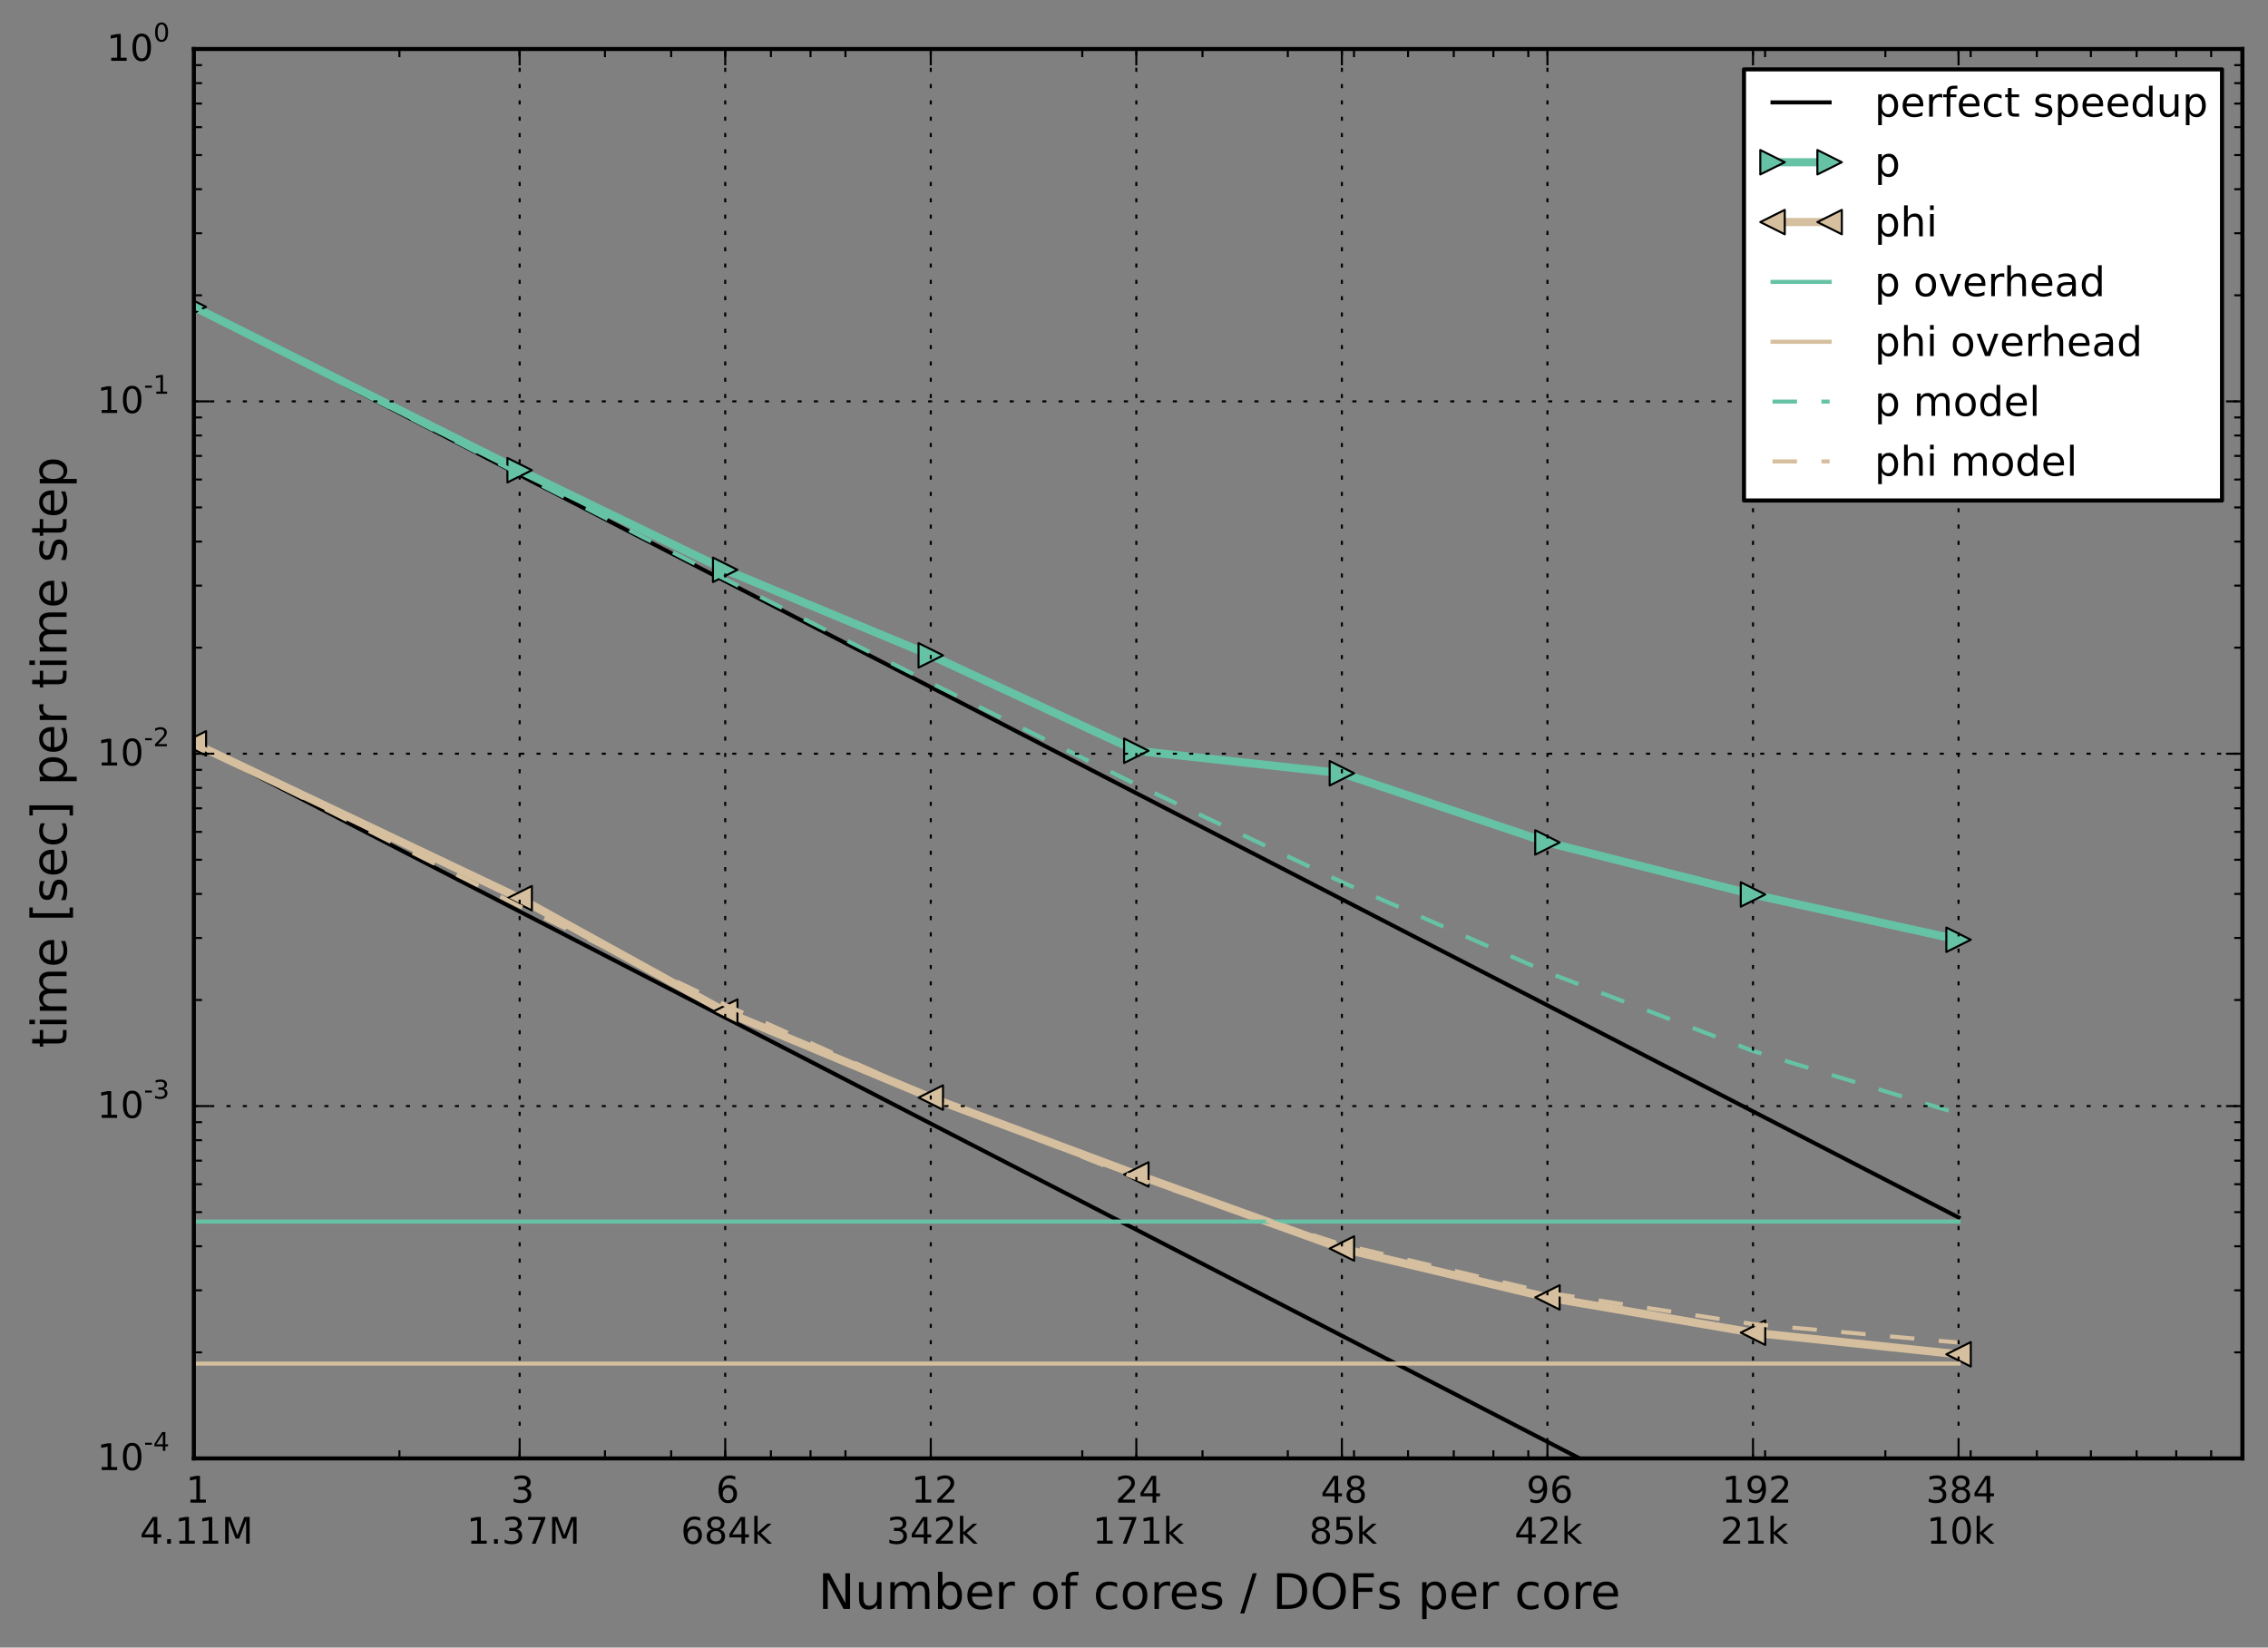 <?xml version="1.0" encoding="utf-8" standalone="no"?>
<!DOCTYPE svg PUBLIC "-//W3C//DTD SVG 1.1//EN"
  "http://www.w3.org/Graphics/SVG/1.1/DTD/svg11.dtd">
<!-- Created with matplotlib (http://matplotlib.org/) -->
<svg height="404pt" version="1.1" viewBox="0 0 556 404" width="556pt" xmlns="http://www.w3.org/2000/svg" xmlns:xlink="http://www.w3.org/1999/xlink">
 <rect x="0" y="0" width="556" height="404" fill="#808080" stroke="none"/>
 <defs>
  <style type="text/css">
*{stroke-linecap:butt;stroke-linejoin:round;}
  </style>
 </defs>
 <g id="figure_1">
  <g id="patch_1">
   <path d="
M0 404.217
L556.924 404.217
L556.924 0
L0 0
z
" style="fill:none;"/>
  </g>
  <g id="axes_1">
   <g id="patch_2">
    <path d="
M47.524 357.615
L549.724 357.615
L549.724 12.015
L47.524 12.015
z
" style="fill:none;"/>
   </g>
   <g id="line2d_1">
    <path clip-path="url(#pba3b64d4b7)" d="
M47.524 75.249
L127.394 116.473
L177.786 142.482
L228.179 168.491
L278.571 194.5
L328.964 220.509
L379.356 246.517
L429.748 272.526
L480.141 298.535" style="fill:none;stroke:#000000;stroke-linecap:square;"/>
   </g>
   <g id="line2d_2">
    <path clip-path="url(#pba3b64d4b7)" d="
M47.524 75.249
L127.394 115.298
L177.786 139.722
L228.179 160.697
L278.571 184.091
L328.964 189.605
L379.356 206.568
L429.748 219.327
L480.141 230.431" style="fill:none;stroke:#66c2a5;stroke-linecap:square;stroke-width:2;"/>
    <defs>
     <path d="
M3 5.51091e-16
L-3 -3
L-3 3
z
" id="m5f8fd2b4c1" style="stroke:#000000;stroke-linejoin:miter;stroke-width:0.5;"/>
    </defs>
    <g clip-path="url(#pba3b64d4b7)">
     <use style="fill:#66c2a5;stroke:#000000;stroke-linejoin:miter;stroke-width:0.5;" x="47.524" xlink:href="#m5f8fd2b4c1" y="75.249"/>
     <use style="fill:#66c2a5;stroke:#000000;stroke-linejoin:miter;stroke-width:0.5;" x="127.394" xlink:href="#m5f8fd2b4c1" y="115.298"/>
     <use style="fill:#66c2a5;stroke:#000000;stroke-linejoin:miter;stroke-width:0.5;" x="177.786" xlink:href="#m5f8fd2b4c1" y="139.722"/>
     <use style="fill:#66c2a5;stroke:#000000;stroke-linejoin:miter;stroke-width:0.5;" x="228.179" xlink:href="#m5f8fd2b4c1" y="160.697"/>
     <use style="fill:#66c2a5;stroke:#000000;stroke-linejoin:miter;stroke-width:0.5;" x="278.571" xlink:href="#m5f8fd2b4c1" y="184.091"/>
     <use style="fill:#66c2a5;stroke:#000000;stroke-linejoin:miter;stroke-width:0.5;" x="328.964" xlink:href="#m5f8fd2b4c1" y="189.605"/>
     <use style="fill:#66c2a5;stroke:#000000;stroke-linejoin:miter;stroke-width:0.5;" x="379.356" xlink:href="#m5f8fd2b4c1" y="206.568"/>
     <use style="fill:#66c2a5;stroke:#000000;stroke-linejoin:miter;stroke-width:0.5;" x="429.748" xlink:href="#m5f8fd2b4c1" y="219.327"/>
     <use style="fill:#66c2a5;stroke:#000000;stroke-linejoin:miter;stroke-width:0.5;" x="480.141" xlink:href="#m5f8fd2b4c1" y="230.431"/>
    </g>
   </g>
   <g id="line2d_3">
    <path clip-path="url(#pba3b64d4b7)" d="
M47.524 182.278
L127.394 223.501
L177.786 249.51
L228.179 275.519
L278.571 301.528
L328.964 327.537
L379.356 353.546
L429.748 379.555
L479.468 405.217" style="fill:none;stroke:#000000;stroke-linecap:square;"/>
   </g>
   <g id="line2d_4">
    <path clip-path="url(#pba3b64d4b7)" d="
M47.524 182.278
L127.394 220.245
L177.786 248.058
L228.179 269.133
L278.571 287.983
L328.964 306.144
L379.356 318.138
L429.748 326.779
L480.141 332.085" style="fill:none;stroke:#d5bf9e;stroke-linecap:square;stroke-width:2;"/>
    <defs>
     <path d="
M-3 -1.83697e-16
L3 3
L3 -3
z
" id="m6949be34d9" style="stroke:#000000;stroke-linejoin:miter;stroke-width:0.5;"/>
    </defs>
    <g clip-path="url(#pba3b64d4b7)">
     <use style="fill:#d5bf9e;stroke:#000000;stroke-linejoin:miter;stroke-width:0.5;" x="47.524" xlink:href="#m6949be34d9" y="182.278"/>
     <use style="fill:#d5bf9e;stroke:#000000;stroke-linejoin:miter;stroke-width:0.5;" x="127.394" xlink:href="#m6949be34d9" y="220.245"/>
     <use style="fill:#d5bf9e;stroke:#000000;stroke-linejoin:miter;stroke-width:0.5;" x="177.786" xlink:href="#m6949be34d9" y="248.058"/>
     <use style="fill:#d5bf9e;stroke:#000000;stroke-linejoin:miter;stroke-width:0.5;" x="228.179" xlink:href="#m6949be34d9" y="269.133"/>
     <use style="fill:#d5bf9e;stroke:#000000;stroke-linejoin:miter;stroke-width:0.5;" x="278.571" xlink:href="#m6949be34d9" y="287.983"/>
     <use style="fill:#d5bf9e;stroke:#000000;stroke-linejoin:miter;stroke-width:0.5;" x="328.964" xlink:href="#m6949be34d9" y="306.144"/>
     <use style="fill:#d5bf9e;stroke:#000000;stroke-linejoin:miter;stroke-width:0.5;" x="379.356" xlink:href="#m6949be34d9" y="318.138"/>
     <use style="fill:#d5bf9e;stroke:#000000;stroke-linejoin:miter;stroke-width:0.5;" x="429.748" xlink:href="#m6949be34d9" y="326.779"/>
     <use style="fill:#d5bf9e;stroke:#000000;stroke-linejoin:miter;stroke-width:0.5;" x="480.141" xlink:href="#m6949be34d9" y="332.085"/>
    </g>
   </g>
   <g id="line2d_5">
    <path clip-path="url(#pba3b64d4b7)" d="
M47.524 299.543
L127.394 299.543
L177.786 299.543
L228.179 299.543
L278.571 299.543
L328.964 299.543
L379.356 299.543
L429.748 299.543
L480.141 299.543" style="fill:none;stroke:#66c2a5;stroke-linecap:square;"/>
   </g>
   <g id="line2d_6">
    <path clip-path="url(#pba3b64d4b7)" d="
M47.524 334.363
L127.394 334.363
L177.786 334.363
L228.179 334.363
L278.571 334.363
L328.964 334.363
L379.356 334.363
L429.748 334.363
L480.141 334.363" style="fill:none;stroke:#d5bf9e;stroke-linecap:square;"/>
   </g>
   <g id="line2d_7">
    <path clip-path="url(#pba3b64d4b7)" d="
M47.524 75.249
L127.394 116.283
L177.786 142.009
L228.179 167.458
L278.571 192.373
L328.964 216.285
L379.356 238.421
L429.748 257.71
L480.141 273.077" style="fill:none;stroke:#66c2a5;stroke-dasharray:6,6;stroke-dashoffset:0.0;"/>
   </g>
   <g id="line2d_8">
    <path clip-path="url(#pba3b64d4b7)" d="
M47.524 182.278
L127.394 222.22
L177.786 246.386
L228.179 268.959
L278.571 288.917
L328.964 305.143
L379.356 316.978
L429.748 324.673
L480.141 329.206" style="fill:none;stroke:#d5bf9e;stroke-dasharray:6,6;stroke-dashoffset:0.0;"/>
   </g>
   <g id="patch_3">
    <path d="
M47.524 12.015
L549.724 12.015" style="fill:none;stroke:#000000;stroke-linecap:square;stroke-linejoin:miter;"/>
   </g>
   <g id="patch_4">
    <path d="
M549.724 357.615
L549.724 12.015" style="fill:none;stroke:#000000;stroke-linecap:square;stroke-linejoin:miter;"/>
   </g>
   <g id="patch_5">
    <path d="
M47.524 357.615
L549.724 357.615" style="fill:none;stroke:#000000;stroke-linecap:square;stroke-linejoin:miter;"/>
   </g>
   <g id="patch_6">
    <path d="
M47.524 357.615
L47.524 12.015" style="fill:none;stroke:#000000;stroke-linecap:square;stroke-linejoin:miter;"/>
   </g>
   <g id="matplotlib.axis_1">
    <g id="xtick_1">
     <g id="line2d_9">
      <path clip-path="url(#pba3b64d4b7)" d="
M47.524 357.615
L47.524 12.015" style="fill:none;stroke:#000000;stroke-dasharray:1,3;stroke-dashoffset:0.0;stroke-width:0.5;"/>
     </g>
     <g id="line2d_10">
      <defs>
       <path d="
M0 0
L0 -4" id="m93b0483c22" style="stroke:#000000;stroke-width:0.5;"/>
      </defs>
      <g>
       <use style="stroke:#000000;stroke-width:0.5;" x="47.524" xlink:href="#m93b0483c22" y="357.615"/>
      </g>
     </g>
     <g id="line2d_11">
      <defs>
       <path d="
M0 0
L0 4" id="m741efc42ff" style="stroke:#000000;stroke-width:0.5;"/>
      </defs>
      <g>
       <use style="stroke:#000000;stroke-width:0.5;" x="47.524" xlink:href="#m741efc42ff" y="12.015"/>
      </g>
     </g>
     <g id="text_1">
      <!-- 1 -->
      <defs>
       <path d="
M12.406 8.297
L28.516 8.297
L28.516 63.922
L10.984 60.406
L10.984 69.391
L28.422 72.906
L38.281 72.906
L38.281 8.297
L54.391 8.297
L54.391 0
L12.406 0
z
" id="BitstreamVeraSans-Roman-31"/>
      </defs>
      <g transform="translate(45.57 368.454)scale(0.09 -0.09)">
       <use xlink:href="#BitstreamVeraSans-Roman-31"/>
      </g>
      <!-- 4.11M -->
      <defs>
       <path d="
M9.812 72.906
L24.516 72.906
L43.109 23.297
L61.812 72.906
L76.516 72.906
L76.516 0
L66.891 0
L66.891 64.016
L48.094 14.016
L38.188 14.016
L19.391 64.016
L19.391 0
L9.812 0
z
" id="BitstreamVeraSans-Roman-4d"/>
       <path d="
M10.688 12.406
L21 12.406
L21 0
L10.688 0
z
" id="BitstreamVeraSans-Roman-2e"/>
       <path d="
M37.797 64.312
L12.891 25.391
L37.797 25.391
z

M35.203 72.906
L47.609 72.906
L47.609 25.391
L58.016 25.391
L58.016 17.188
L47.609 17.188
L47.609 0
L37.797 0
L37.797 17.188
L4.891 17.188
L4.891 26.703
z
" id="BitstreamVeraSans-Roman-34"/>
      </defs>
      <g transform="translate(34.281 378.532)scale(0.09 -0.09)">
       <use xlink:href="#BitstreamVeraSans-Roman-34"/>
       <use x="63.623" xlink:href="#BitstreamVeraSans-Roman-2e"/>
       <use x="95.41" xlink:href="#BitstreamVeraSans-Roman-31"/>
       <use x="159.033" xlink:href="#BitstreamVeraSans-Roman-31"/>
       <use x="222.656" xlink:href="#BitstreamVeraSans-Roman-4d"/>
      </g>
     </g>
    </g>
    <g id="xtick_2">
     <g id="line2d_12">
      <path clip-path="url(#pba3b64d4b7)" d="
M127.394 357.615
L127.394 12.015" style="fill:none;stroke:#000000;stroke-dasharray:1,3;stroke-dashoffset:0.0;stroke-width:0.5;"/>
     </g>
     <g id="line2d_13">
      <g>
       <use style="stroke:#000000;stroke-width:0.5;" x="127.394" xlink:href="#m93b0483c22" y="357.615"/>
      </g>
     </g>
     <g id="line2d_14">
      <g>
       <use style="stroke:#000000;stroke-width:0.5;" x="127.394" xlink:href="#m741efc42ff" y="12.015"/>
      </g>
     </g>
     <g id="text_2">
      <!-- 3 -->
      <defs>
       <path d="
M40.578 39.312
Q47.656 37.797 51.625 33
Q55.609 28.219 55.609 21.188
Q55.609 10.406 48.188 4.484
Q40.766 -1.422 27.094 -1.422
Q22.516 -1.422 17.656 -0.516
Q12.797 0.391 7.625 2.203
L7.625 11.719
Q11.719 9.328 16.594 8.109
Q21.484 6.891 26.812 6.891
Q36.078 6.891 40.938 10.547
Q45.797 14.203 45.797 21.188
Q45.797 27.641 41.281 31.266
Q36.766 34.906 28.719 34.906
L20.219 34.906
L20.219 43.016
L29.109 43.016
Q36.375 43.016 40.234 45.922
Q44.094 48.828 44.094 54.297
Q44.094 59.906 40.109 62.906
Q36.141 65.922 28.719 65.922
Q24.656 65.922 20.016 65.031
Q15.375 64.156 9.812 62.312
L9.812 71.094
Q15.438 72.656 20.344 73.438
Q25.25 74.219 29.594 74.219
Q40.828 74.219 47.359 69.109
Q53.906 64.016 53.906 55.328
Q53.906 49.266 50.438 45.094
Q46.969 40.922 40.578 39.312" id="BitstreamVeraSans-Roman-33"/>
      </defs>
      <g transform="translate(125.235 368.454)scale(0.09 -0.09)">
       <use xlink:href="#BitstreamVeraSans-Roman-33"/>
      </g>
      <!-- 1.37M -->
      <defs>
       <path d="
M8.203 72.906
L55.078 72.906
L55.078 68.703
L28.609 0
L18.312 0
L43.219 64.594
L8.203 64.594
z
" id="BitstreamVeraSans-Roman-37"/>
      </defs>
      <g transform="translate(114.425 378.532)scale(0.09 -0.09)">
       <use xlink:href="#BitstreamVeraSans-Roman-31"/>
       <use x="63.623" xlink:href="#BitstreamVeraSans-Roman-2e"/>
       <use x="95.41" xlink:href="#BitstreamVeraSans-Roman-33"/>
       <use x="159.033" xlink:href="#BitstreamVeraSans-Roman-37"/>
       <use x="222.656" xlink:href="#BitstreamVeraSans-Roman-4d"/>
      </g>
     </g>
    </g>
    <g id="xtick_3">
     <g id="line2d_15">
      <path clip-path="url(#pba3b64d4b7)" d="
M177.786 357.615
L177.786 12.015" style="fill:none;stroke:#000000;stroke-dasharray:1,3;stroke-dashoffset:0.0;stroke-width:0.5;"/>
     </g>
     <g id="line2d_16">
      <g>
       <use style="stroke:#000000;stroke-width:0.5;" x="177.786" xlink:href="#m93b0483c22" y="357.615"/>
      </g>
     </g>
     <g id="line2d_17">
      <g>
       <use style="stroke:#000000;stroke-width:0.5;" x="177.786" xlink:href="#m741efc42ff" y="12.015"/>
      </g>
     </g>
     <g id="text_3">
      <!-- 6 -->
      <defs>
       <path d="
M33.016 40.375
Q26.375 40.375 22.484 35.828
Q18.609 31.297 18.609 23.391
Q18.609 15.531 22.484 10.953
Q26.375 6.391 33.016 6.391
Q39.656 6.391 43.531 10.953
Q47.406 15.531 47.406 23.391
Q47.406 31.297 43.531 35.828
Q39.656 40.375 33.016 40.375
M52.594 71.297
L52.594 62.312
Q48.875 64.062 45.094 64.984
Q41.312 65.922 37.594 65.922
Q27.828 65.922 22.672 59.328
Q17.531 52.734 16.797 39.406
Q19.672 43.656 24.016 45.922
Q28.375 48.188 33.594 48.188
Q44.578 48.188 50.953 41.516
Q57.328 34.859 57.328 23.391
Q57.328 12.156 50.688 5.359
Q44.047 -1.422 33.016 -1.422
Q20.359 -1.422 13.672 8.266
Q6.984 17.969 6.984 36.375
Q6.984 53.656 15.188 63.938
Q23.391 74.219 37.203 74.219
Q40.922 74.219 44.703 73.484
Q48.484 72.75 52.594 71.297" id="BitstreamVeraSans-Roman-36"/>
      </defs>
      <g transform="translate(175.521 368.454)scale(0.09 -0.09)">
       <use xlink:href="#BitstreamVeraSans-Roman-36"/>
      </g>
      <!-- 684k -->
      <defs>
       <path d="
M31.781 34.625
Q24.75 34.625 20.719 30.859
Q16.703 27.094 16.703 20.516
Q16.703 13.922 20.719 10.156
Q24.75 6.391 31.781 6.391
Q38.812 6.391 42.859 10.172
Q46.922 13.969 46.922 20.516
Q46.922 27.094 42.891 30.859
Q38.875 34.625 31.781 34.625
M21.922 38.812
Q15.578 40.375 12.031 44.719
Q8.5 49.078 8.5 55.328
Q8.5 64.062 14.719 69.141
Q20.953 74.219 31.781 74.219
Q42.672 74.219 48.875 69.141
Q55.078 64.062 55.078 55.328
Q55.078 49.078 51.531 44.719
Q48 40.375 41.703 38.812
Q48.828 37.156 52.797 32.312
Q56.781 27.484 56.781 20.516
Q56.781 9.906 50.312 4.234
Q43.844 -1.422 31.781 -1.422
Q19.734 -1.422 13.25 4.234
Q6.781 9.906 6.781 20.516
Q6.781 27.484 10.781 32.312
Q14.797 37.156 21.922 38.812
M18.312 54.391
Q18.312 48.734 21.844 45.562
Q25.391 42.391 31.781 42.391
Q38.141 42.391 41.719 45.562
Q45.312 48.734 45.312 54.391
Q45.312 60.062 41.719 63.234
Q38.141 66.406 31.781 66.406
Q25.391 66.406 21.844 63.234
Q18.312 60.062 18.312 54.391" id="BitstreamVeraSans-Roman-38"/>
       <path d="
M9.078 75.984
L18.109 75.984
L18.109 31.109
L44.922 54.688
L56.391 54.688
L27.391 29.109
L57.625 0
L45.906 0
L18.109 26.703
L18.109 0
L9.078 0
z
" id="BitstreamVeraSans-Roman-6b"/>
      </defs>
      <g transform="translate(166.918 378.532)scale(0.09 -0.09)">
       <use xlink:href="#BitstreamVeraSans-Roman-36"/>
       <use x="63.623" xlink:href="#BitstreamVeraSans-Roman-38"/>
       <use x="127.246" xlink:href="#BitstreamVeraSans-Roman-34"/>
       <use x="190.869" xlink:href="#BitstreamVeraSans-Roman-6b"/>
      </g>
     </g>
    </g>
    <g id="xtick_4">
     <g id="line2d_18">
      <path clip-path="url(#pba3b64d4b7)" d="
M228.179 357.615
L228.179 12.015" style="fill:none;stroke:#000000;stroke-dasharray:1,3;stroke-dashoffset:0.0;stroke-width:0.5;"/>
     </g>
     <g id="line2d_19">
      <g>
       <use style="stroke:#000000;stroke-width:0.5;" x="228.179" xlink:href="#m93b0483c22" y="357.615"/>
      </g>
     </g>
     <g id="line2d_20">
      <g>
       <use style="stroke:#000000;stroke-width:0.5;" x="228.179" xlink:href="#m741efc42ff" y="12.015"/>
      </g>
     </g>
     <g id="text_4">
      <!-- 12 -->
      <defs>
       <path d="
M19.188 8.297
L53.609 8.297
L53.609 0
L7.328 0
L7.328 8.297
Q12.938 14.109 22.625 23.891
Q32.328 33.688 34.812 36.531
Q39.547 41.844 41.422 45.531
Q43.312 49.219 43.312 52.781
Q43.312 58.594 39.234 62.25
Q35.156 65.922 28.609 65.922
Q23.969 65.922 18.812 64.312
Q13.672 62.703 7.812 59.422
L7.812 69.391
Q13.766 71.781 18.938 73
Q24.125 74.219 28.422 74.219
Q39.75 74.219 46.484 68.547
Q53.219 62.891 53.219 53.422
Q53.219 48.922 51.531 44.891
Q49.859 40.875 45.406 35.406
Q44.188 33.984 37.641 27.219
Q31.109 20.453 19.188 8.297" id="BitstreamVeraSans-Roman-32"/>
      </defs>
      <g transform="translate(223.397 368.454)scale(0.09 -0.09)">
       <use xlink:href="#BitstreamVeraSans-Roman-31"/>
       <use x="63.623" xlink:href="#BitstreamVeraSans-Roman-32"/>
      </g>
      <!-- 342k -->
      <g transform="translate(217.339 378.532)scale(0.09 -0.09)">
       <use xlink:href="#BitstreamVeraSans-Roman-33"/>
       <use x="63.623" xlink:href="#BitstreamVeraSans-Roman-34"/>
       <use x="127.246" xlink:href="#BitstreamVeraSans-Roman-32"/>
       <use x="190.869" xlink:href="#BitstreamVeraSans-Roman-6b"/>
      </g>
     </g>
    </g>
    <g id="xtick_5">
     <g id="line2d_21">
      <path clip-path="url(#pba3b64d4b7)" d="
M278.571 357.615
L278.571 12.015" style="fill:none;stroke:#000000;stroke-dasharray:1,3;stroke-dashoffset:0.0;stroke-width:0.5;"/>
     </g>
     <g id="line2d_22">
      <g>
       <use style="stroke:#000000;stroke-width:0.5;" x="278.571" xlink:href="#m93b0483c22" y="357.615"/>
      </g>
     </g>
     <g id="line2d_23">
      <g>
       <use style="stroke:#000000;stroke-width:0.5;" x="278.571" xlink:href="#m741efc42ff" y="12.015"/>
      </g>
     </g>
     <g id="text_5">
      <!-- 24 -->
      <g transform="translate(273.427 368.454)scale(0.09 -0.09)">
       <use xlink:href="#BitstreamVeraSans-Roman-32"/>
       <use x="63.623" xlink:href="#BitstreamVeraSans-Roman-34"/>
      </g>
      <!-- 171k -->
      <g transform="translate(267.883 378.532)scale(0.09 -0.09)">
       <use xlink:href="#BitstreamVeraSans-Roman-31"/>
       <use x="63.623" xlink:href="#BitstreamVeraSans-Roman-37"/>
       <use x="127.246" xlink:href="#BitstreamVeraSans-Roman-31"/>
       <use x="190.869" xlink:href="#BitstreamVeraSans-Roman-6b"/>
      </g>
     </g>
    </g>
    <g id="xtick_6">
     <g id="line2d_24">
      <path clip-path="url(#pba3b64d4b7)" d="
M328.964 357.615
L328.964 12.015" style="fill:none;stroke:#000000;stroke-dasharray:1,3;stroke-dashoffset:0.0;stroke-width:0.5;"/>
     </g>
     <g id="line2d_25">
      <g>
       <use style="stroke:#000000;stroke-width:0.5;" x="328.964" xlink:href="#m93b0483c22" y="357.615"/>
      </g>
     </g>
     <g id="line2d_26">
      <g>
       <use style="stroke:#000000;stroke-width:0.5;" x="328.964" xlink:href="#m741efc42ff" y="12.015"/>
      </g>
     </g>
     <g id="text_6">
      <!-- 48 -->
      <g transform="translate(323.765 368.454)scale(0.09 -0.09)">
       <use xlink:href="#BitstreamVeraSans-Roman-34"/>
       <use x="63.623" xlink:href="#BitstreamVeraSans-Roman-38"/>
      </g>
      <!-- 85k -->
      <defs>
       <path d="
M10.797 72.906
L49.516 72.906
L49.516 64.594
L19.828 64.594
L19.828 46.734
Q21.969 47.469 24.109 47.828
Q26.266 48.188 28.422 48.188
Q40.625 48.188 47.75 41.5
Q54.891 34.812 54.891 23.391
Q54.891 11.625 47.562 5.094
Q40.234 -1.422 26.906 -1.422
Q22.312 -1.422 17.547 -0.641
Q12.797 0.141 7.719 1.703
L7.719 11.625
Q12.109 9.234 16.797 8.062
Q21.484 6.891 26.703 6.891
Q35.156 6.891 40.078 11.328
Q45.016 15.766 45.016 23.391
Q45.016 31 40.078 35.438
Q35.156 39.891 26.703 39.891
Q22.75 39.891 18.812 39.016
Q14.891 38.141 10.797 36.281
z
" id="BitstreamVeraSans-Roman-35"/>
      </defs>
      <g transform="translate(320.949 378.532)scale(0.09 -0.09)">
       <use xlink:href="#BitstreamVeraSans-Roman-38"/>
       <use x="63.623" xlink:href="#BitstreamVeraSans-Roman-35"/>
       <use x="127.246" xlink:href="#BitstreamVeraSans-Roman-6b"/>
      </g>
     </g>
    </g>
    <g id="xtick_7">
     <g id="line2d_27">
      <path clip-path="url(#pba3b64d4b7)" d="
M379.356 357.615
L379.356 12.015" style="fill:none;stroke:#000000;stroke-dasharray:1,3;stroke-dashoffset:0.0;stroke-width:0.5;"/>
     </g>
     <g id="line2d_28">
      <g>
       <use style="stroke:#000000;stroke-width:0.5;" x="379.356" xlink:href="#m93b0483c22" y="357.615"/>
      </g>
     </g>
     <g id="line2d_29">
      <g>
       <use style="stroke:#000000;stroke-width:0.5;" x="379.356" xlink:href="#m741efc42ff" y="12.015"/>
      </g>
     </g>
     <g id="text_7">
      <!-- 96 -->
      <defs>
       <path d="
M10.984 1.516
L10.984 10.5
Q14.703 8.734 18.5 7.812
Q22.312 6.891 25.984 6.891
Q35.75 6.891 40.891 13.453
Q46.047 20.016 46.781 33.406
Q43.953 29.203 39.594 26.953
Q35.25 24.703 29.984 24.703
Q19.047 24.703 12.672 31.312
Q6.297 37.938 6.297 49.422
Q6.297 60.641 12.938 67.422
Q19.578 74.219 30.609 74.219
Q43.266 74.219 49.922 64.516
Q56.594 54.828 56.594 36.375
Q56.594 19.141 48.406 8.859
Q40.234 -1.422 26.422 -1.422
Q22.703 -1.422 18.891 -0.688
Q15.094 0.047 10.984 1.516
M30.609 32.422
Q37.25 32.422 41.125 36.953
Q45.016 41.5 45.016 49.422
Q45.016 57.281 41.125 61.844
Q37.25 66.406 30.609 66.406
Q23.969 66.406 20.094 61.844
Q16.219 57.281 16.219 49.422
Q16.219 41.5 20.094 36.953
Q23.969 32.422 30.609 32.422" id="BitstreamVeraSans-Roman-39"/>
      </defs>
      <g transform="translate(374.196 368.454)scale(0.09 -0.09)">
       <use xlink:href="#BitstreamVeraSans-Roman-39"/>
       <use x="63.623" xlink:href="#BitstreamVeraSans-Roman-36"/>
      </g>
      <!-- 42k -->
      <g transform="translate(371.257 378.532)scale(0.09 -0.09)">
       <use xlink:href="#BitstreamVeraSans-Roman-34"/>
       <use x="63.623" xlink:href="#BitstreamVeraSans-Roman-32"/>
       <use x="127.246" xlink:href="#BitstreamVeraSans-Roman-6b"/>
      </g>
     </g>
    </g>
    <g id="xtick_8">
     <g id="line2d_30">
      <path clip-path="url(#pba3b64d4b7)" d="
M429.748 357.615
L429.748 12.015" style="fill:none;stroke:#000000;stroke-dasharray:1,3;stroke-dashoffset:0.0;stroke-width:0.5;"/>
     </g>
     <g id="line2d_31">
      <g>
       <use style="stroke:#000000;stroke-width:0.5;" x="429.748" xlink:href="#m93b0483c22" y="357.615"/>
      </g>
     </g>
     <g id="line2d_32">
      <g>
       <use style="stroke:#000000;stroke-width:0.5;" x="429.748" xlink:href="#m741efc42ff" y="12.015"/>
      </g>
     </g>
     <g id="text_8">
      <!-- 192 -->
      <g transform="translate(422.104 368.454)scale(0.09 -0.09)">
       <use xlink:href="#BitstreamVeraSans-Roman-31"/>
       <use x="63.623" xlink:href="#BitstreamVeraSans-Roman-39"/>
       <use x="127.246" xlink:href="#BitstreamVeraSans-Roman-32"/>
      </g>
      <!-- 21k -->
      <g transform="translate(421.759 378.532)scale(0.09 -0.09)">
       <use xlink:href="#BitstreamVeraSans-Roman-32"/>
       <use x="63.623" xlink:href="#BitstreamVeraSans-Roman-31"/>
       <use x="127.246" xlink:href="#BitstreamVeraSans-Roman-6b"/>
      </g>
     </g>
    </g>
    <g id="xtick_9">
     <g id="line2d_33">
      <path clip-path="url(#pba3b64d4b7)" d="
M480.141 357.615
L480.141 12.015" style="fill:none;stroke:#000000;stroke-dasharray:1,3;stroke-dashoffset:0.0;stroke-width:0.5;"/>
     </g>
     <g id="line2d_34">
      <g>
       <use style="stroke:#000000;stroke-width:0.5;" x="480.141" xlink:href="#m93b0483c22" y="357.615"/>
      </g>
     </g>
     <g id="line2d_35">
      <g>
       <use style="stroke:#000000;stroke-width:0.5;" x="480.141" xlink:href="#m741efc42ff" y="12.015"/>
      </g>
     </g>
     <g id="text_9">
      <!-- 384 -->
      <g transform="translate(472.147 368.454)scale(0.09 -0.09)">
       <use xlink:href="#BitstreamVeraSans-Roman-33"/>
       <use x="63.623" xlink:href="#BitstreamVeraSans-Roman-38"/>
       <use x="127.246" xlink:href="#BitstreamVeraSans-Roman-34"/>
      </g>
      <!-- 10k -->
      <defs>
       <path d="
M31.781 66.406
Q24.172 66.406 20.328 58.906
Q16.5 51.422 16.5 36.375
Q16.5 21.391 20.328 13.891
Q24.172 6.391 31.781 6.391
Q39.453 6.391 43.281 13.891
Q47.125 21.391 47.125 36.375
Q47.125 51.422 43.281 58.906
Q39.453 66.406 31.781 66.406
M31.781 74.219
Q44.047 74.219 50.516 64.516
Q56.984 54.828 56.984 36.375
Q56.984 17.969 50.516 8.266
Q44.047 -1.422 31.781 -1.422
Q19.531 -1.422 13.062 8.266
Q6.594 17.969 6.594 36.375
Q6.594 54.828 13.062 64.516
Q19.531 74.219 31.781 74.219" id="BitstreamVeraSans-Roman-30"/>
      </defs>
      <g transform="translate(472.316 378.532)scale(0.09 -0.09)">
       <use xlink:href="#BitstreamVeraSans-Roman-31"/>
       <use x="63.623" xlink:href="#BitstreamVeraSans-Roman-30"/>
       <use x="127.246" xlink:href="#BitstreamVeraSans-Roman-6b"/>
      </g>
     </g>
    </g>
    <g id="xtick_10">
     <g id="line2d_36">
      <defs>
       <path d="
M0 0
L0 -2" id="m177f7580d0" style="stroke:#000000;stroke-width:0.5;"/>
      </defs>
      <g>
       <use style="stroke:#000000;stroke-width:0.5;" x="97.916" xlink:href="#m177f7580d0" y="357.615"/>
      </g>
     </g>
     <g id="line2d_37">
      <defs>
       <path d="
M0 0
L0 2" id="m5284c7e2a0" style="stroke:#000000;stroke-width:0.5;"/>
      </defs>
      <g>
       <use style="stroke:#000000;stroke-width:0.5;" x="97.916" xlink:href="#m5284c7e2a0" y="12.015"/>
      </g>
     </g>
    </g>
    <g id="xtick_11">
     <g id="line2d_38">
      <g>
       <use style="stroke:#000000;stroke-width:0.5;" x="127.394" xlink:href="#m177f7580d0" y="357.615"/>
      </g>
     </g>
     <g id="line2d_39">
      <g>
       <use style="stroke:#000000;stroke-width:0.5;" x="127.394" xlink:href="#m5284c7e2a0" y="12.015"/>
      </g>
     </g>
    </g>
    <g id="xtick_12">
     <g id="line2d_40">
      <g>
       <use style="stroke:#000000;stroke-width:0.5;" x="148.309" xlink:href="#m177f7580d0" y="357.615"/>
      </g>
     </g>
     <g id="line2d_41">
      <g>
       <use style="stroke:#000000;stroke-width:0.5;" x="148.309" xlink:href="#m5284c7e2a0" y="12.015"/>
      </g>
     </g>
    </g>
    <g id="xtick_13">
     <g id="line2d_42">
      <g>
       <use style="stroke:#000000;stroke-width:0.5;" x="164.531" xlink:href="#m177f7580d0" y="357.615"/>
      </g>
     </g>
     <g id="line2d_43">
      <g>
       <use style="stroke:#000000;stroke-width:0.5;" x="164.531" xlink:href="#m5284c7e2a0" y="12.015"/>
      </g>
     </g>
    </g>
    <g id="xtick_14">
     <g id="line2d_44">
      <g>
       <use style="stroke:#000000;stroke-width:0.5;" x="177.786" xlink:href="#m177f7580d0" y="357.615"/>
      </g>
     </g>
     <g id="line2d_45">
      <g>
       <use style="stroke:#000000;stroke-width:0.5;" x="177.786" xlink:href="#m5284c7e2a0" y="12.015"/>
      </g>
     </g>
    </g>
    <g id="xtick_15">
     <g id="line2d_46">
      <g>
       <use style="stroke:#000000;stroke-width:0.5;" x="188.993" xlink:href="#m177f7580d0" y="357.615"/>
      </g>
     </g>
     <g id="line2d_47">
      <g>
       <use style="stroke:#000000;stroke-width:0.5;" x="188.993" xlink:href="#m5284c7e2a0" y="12.015"/>
      </g>
     </g>
    </g>
    <g id="xtick_16">
     <g id="line2d_48">
      <g>
       <use style="stroke:#000000;stroke-width:0.5;" x="198.701" xlink:href="#m177f7580d0" y="357.615"/>
      </g>
     </g>
     <g id="line2d_49">
      <g>
       <use style="stroke:#000000;stroke-width:0.5;" x="198.701" xlink:href="#m5284c7e2a0" y="12.015"/>
      </g>
     </g>
    </g>
    <g id="xtick_17">
     <g id="line2d_50">
      <g>
       <use style="stroke:#000000;stroke-width:0.5;" x="207.264" xlink:href="#m177f7580d0" y="357.615"/>
      </g>
     </g>
     <g id="line2d_51">
      <g>
       <use style="stroke:#000000;stroke-width:0.5;" x="207.264" xlink:href="#m5284c7e2a0" y="12.015"/>
      </g>
     </g>
    </g>
    <g id="xtick_18">
     <g id="line2d_52">
      <g>
       <use style="stroke:#000000;stroke-width:0.5;" x="265.316" xlink:href="#m177f7580d0" y="357.615"/>
      </g>
     </g>
     <g id="line2d_53">
      <g>
       <use style="stroke:#000000;stroke-width:0.5;" x="265.316" xlink:href="#m5284c7e2a0" y="12.015"/>
      </g>
     </g>
    </g>
    <g id="xtick_19">
     <g id="line2d_54">
      <g>
       <use style="stroke:#000000;stroke-width:0.5;" x="294.794" xlink:href="#m177f7580d0" y="357.615"/>
      </g>
     </g>
     <g id="line2d_55">
      <g>
       <use style="stroke:#000000;stroke-width:0.5;" x="294.794" xlink:href="#m5284c7e2a0" y="12.015"/>
      </g>
     </g>
    </g>
    <g id="xtick_20">
     <g id="line2d_56">
      <g>
       <use style="stroke:#000000;stroke-width:0.5;" x="315.709" xlink:href="#m177f7580d0" y="357.615"/>
      </g>
     </g>
     <g id="line2d_57">
      <g>
       <use style="stroke:#000000;stroke-width:0.5;" x="315.709" xlink:href="#m5284c7e2a0" y="12.015"/>
      </g>
     </g>
    </g>
    <g id="xtick_21">
     <g id="line2d_58">
      <g>
       <use style="stroke:#000000;stroke-width:0.5;" x="331.931" xlink:href="#m177f7580d0" y="357.615"/>
      </g>
     </g>
     <g id="line2d_59">
      <g>
       <use style="stroke:#000000;stroke-width:0.5;" x="331.931" xlink:href="#m5284c7e2a0" y="12.015"/>
      </g>
     </g>
    </g>
    <g id="xtick_22">
     <g id="line2d_60">
      <g>
       <use style="stroke:#000000;stroke-width:0.5;" x="345.186" xlink:href="#m177f7580d0" y="357.615"/>
      </g>
     </g>
     <g id="line2d_61">
      <g>
       <use style="stroke:#000000;stroke-width:0.5;" x="345.186" xlink:href="#m5284c7e2a0" y="12.015"/>
      </g>
     </g>
    </g>
    <g id="xtick_23">
     <g id="line2d_62">
      <g>
       <use style="stroke:#000000;stroke-width:0.5;" x="356.393" xlink:href="#m177f7580d0" y="357.615"/>
      </g>
     </g>
     <g id="line2d_63">
      <g>
       <use style="stroke:#000000;stroke-width:0.5;" x="356.393" xlink:href="#m5284c7e2a0" y="12.015"/>
      </g>
     </g>
    </g>
    <g id="xtick_24">
     <g id="line2d_64">
      <g>
       <use style="stroke:#000000;stroke-width:0.5;" x="366.101" xlink:href="#m177f7580d0" y="357.615"/>
      </g>
     </g>
     <g id="line2d_65">
      <g>
       <use style="stroke:#000000;stroke-width:0.5;" x="366.101" xlink:href="#m5284c7e2a0" y="12.015"/>
      </g>
     </g>
    </g>
    <g id="xtick_25">
     <g id="line2d_66">
      <g>
       <use style="stroke:#000000;stroke-width:0.5;" x="374.664" xlink:href="#m177f7580d0" y="357.615"/>
      </g>
     </g>
     <g id="line2d_67">
      <g>
       <use style="stroke:#000000;stroke-width:0.5;" x="374.664" xlink:href="#m5284c7e2a0" y="12.015"/>
      </g>
     </g>
    </g>
    <g id="xtick_26">
     <g id="line2d_68">
      <g>
       <use style="stroke:#000000;stroke-width:0.5;" x="432.716" xlink:href="#m177f7580d0" y="357.615"/>
      </g>
     </g>
     <g id="line2d_69">
      <g>
       <use style="stroke:#000000;stroke-width:0.5;" x="432.716" xlink:href="#m5284c7e2a0" y="12.015"/>
      </g>
     </g>
    </g>
    <g id="xtick_27">
     <g id="line2d_70">
      <g>
       <use style="stroke:#000000;stroke-width:0.5;" x="462.194" xlink:href="#m177f7580d0" y="357.615"/>
      </g>
     </g>
     <g id="line2d_71">
      <g>
       <use style="stroke:#000000;stroke-width:0.5;" x="462.194" xlink:href="#m5284c7e2a0" y="12.015"/>
      </g>
     </g>
    </g>
    <g id="xtick_28">
     <g id="line2d_72">
      <g>
       <use style="stroke:#000000;stroke-width:0.5;" x="483.109" xlink:href="#m177f7580d0" y="357.615"/>
      </g>
     </g>
     <g id="line2d_73">
      <g>
       <use style="stroke:#000000;stroke-width:0.5;" x="483.109" xlink:href="#m5284c7e2a0" y="12.015"/>
      </g>
     </g>
    </g>
    <g id="xtick_29">
     <g id="line2d_74">
      <g>
       <use style="stroke:#000000;stroke-width:0.5;" x="499.331" xlink:href="#m177f7580d0" y="357.615"/>
      </g>
     </g>
     <g id="line2d_75">
      <g>
       <use style="stroke:#000000;stroke-width:0.5;" x="499.331" xlink:href="#m5284c7e2a0" y="12.015"/>
      </g>
     </g>
    </g>
    <g id="xtick_30">
     <g id="line2d_76">
      <g>
       <use style="stroke:#000000;stroke-width:0.5;" x="512.586" xlink:href="#m177f7580d0" y="357.615"/>
      </g>
     </g>
     <g id="line2d_77">
      <g>
       <use style="stroke:#000000;stroke-width:0.5;" x="512.586" xlink:href="#m5284c7e2a0" y="12.015"/>
      </g>
     </g>
    </g>
    <g id="xtick_31">
     <g id="line2d_78">
      <g>
       <use style="stroke:#000000;stroke-width:0.5;" x="523.793" xlink:href="#m177f7580d0" y="357.615"/>
      </g>
     </g>
     <g id="line2d_79">
      <g>
       <use style="stroke:#000000;stroke-width:0.5;" x="523.793" xlink:href="#m5284c7e2a0" y="12.015"/>
      </g>
     </g>
    </g>
    <g id="xtick_32">
     <g id="line2d_80">
      <g>
       <use style="stroke:#000000;stroke-width:0.5;" x="533.501" xlink:href="#m177f7580d0" y="357.615"/>
      </g>
     </g>
     <g id="line2d_81">
      <g>
       <use style="stroke:#000000;stroke-width:0.5;" x="533.501" xlink:href="#m5284c7e2a0" y="12.015"/>
      </g>
     </g>
    </g>
    <g id="xtick_33">
     <g id="line2d_82">
      <g>
       <use style="stroke:#000000;stroke-width:0.5;" x="542.064" xlink:href="#m177f7580d0" y="357.615"/>
      </g>
     </g>
     <g id="line2d_83">
      <g>
       <use style="stroke:#000000;stroke-width:0.5;" x="542.064" xlink:href="#m5284c7e2a0" y="12.015"/>
      </g>
     </g>
    </g>
    <g id="text_10">
     <!-- Number of cores / DOFs per core -->
     <defs>
      <path id="BitstreamVeraSans-Roman-20"/>
      <path d="
M9.812 72.906
L23.094 72.906
L55.422 11.922
L55.422 72.906
L64.984 72.906
L64.984 0
L51.703 0
L19.391 60.984
L19.391 0
L9.812 0
z
" id="BitstreamVeraSans-Roman-4e"/>
      <path d="
M37.109 75.984
L37.109 68.5
L28.516 68.5
Q23.688 68.5 21.797 66.547
Q19.922 64.594 19.922 59.516
L19.922 54.688
L34.719 54.688
L34.719 47.703
L19.922 47.703
L19.922 0
L10.891 0
L10.891 47.703
L2.297 47.703
L2.297 54.688
L10.891 54.688
L10.891 58.5
Q10.891 67.625 15.141 71.797
Q19.391 75.984 28.609 75.984
z
" id="BitstreamVeraSans-Roman-66"/>
      <path d="
M39.406 66.219
Q28.656 66.219 22.328 58.203
Q16.016 50.203 16.016 36.375
Q16.016 22.609 22.328 14.594
Q28.656 6.594 39.406 6.594
Q50.141 6.594 56.422 14.594
Q62.703 22.609 62.703 36.375
Q62.703 50.203 56.422 58.203
Q50.141 66.219 39.406 66.219
M39.406 74.219
Q54.734 74.219 63.906 63.938
Q73.094 53.656 73.094 36.375
Q73.094 19.141 63.906 8.859
Q54.734 -1.422 39.406 -1.422
Q24.031 -1.422 14.812 8.828
Q5.609 19.094 5.609 36.375
Q5.609 53.656 14.812 63.938
Q24.031 74.219 39.406 74.219" id="BitstreamVeraSans-Roman-4f"/>
      <path d="
M52 44.188
Q55.375 50.25 60.062 53.125
Q64.75 56 71.094 56
Q79.641 56 84.281 50.016
Q88.922 44.047 88.922 33.016
L88.922 0
L79.891 0
L79.891 32.719
Q79.891 40.578 77.094 44.375
Q74.312 48.188 68.609 48.188
Q61.625 48.188 57.562 43.547
Q53.516 38.922 53.516 30.906
L53.516 0
L44.484 0
L44.484 32.719
Q44.484 40.625 41.703 44.406
Q38.922 48.188 33.109 48.188
Q26.219 48.188 22.156 43.531
Q18.109 38.875 18.109 30.906
L18.109 0
L9.078 0
L9.078 54.688
L18.109 54.688
L18.109 46.188
Q21.188 51.219 25.484 53.609
Q29.781 56 35.688 56
Q41.656 56 45.828 52.969
Q50 49.953 52 44.188" id="BitstreamVeraSans-Roman-6d"/>
      <path d="
M30.609 48.391
Q23.391 48.391 19.188 42.75
Q14.984 37.109 14.984 27.297
Q14.984 17.484 19.156 11.844
Q23.344 6.203 30.609 6.203
Q37.797 6.203 41.984 11.859
Q46.188 17.531 46.188 27.297
Q46.188 37.016 41.984 42.703
Q37.797 48.391 30.609 48.391
M30.609 56
Q42.328 56 49.016 48.375
Q55.719 40.766 55.719 27.297
Q55.719 13.875 49.016 6.219
Q42.328 -1.422 30.609 -1.422
Q18.844 -1.422 12.172 6.219
Q5.516 13.875 5.516 27.297
Q5.516 40.766 12.172 48.375
Q18.844 56 30.609 56" id="BitstreamVeraSans-Roman-6f"/>
      <path d="
M9.812 72.906
L51.703 72.906
L51.703 64.594
L19.672 64.594
L19.672 43.109
L48.578 43.109
L48.578 34.812
L19.672 34.812
L19.672 0
L9.812 0
z
" id="BitstreamVeraSans-Roman-46"/>
      <path d="
M19.672 64.797
L19.672 8.109
L31.594 8.109
Q46.688 8.109 53.688 14.938
Q60.688 21.781 60.688 36.531
Q60.688 51.172 53.688 57.984
Q46.688 64.797 31.594 64.797
z

M9.812 72.906
L30.078 72.906
Q51.266 72.906 61.172 64.094
Q71.094 55.281 71.094 36.531
Q71.094 17.672 61.125 8.828
Q51.172 0 30.078 0
L9.812 0
z
" id="BitstreamVeraSans-Roman-44"/>
      <path d="
M18.109 8.203
L18.109 -20.797
L9.078 -20.797
L9.078 54.688
L18.109 54.688
L18.109 46.391
Q20.953 51.266 25.266 53.625
Q29.594 56 35.594 56
Q45.562 56 51.781 48.094
Q58.016 40.188 58.016 27.297
Q58.016 14.406 51.781 6.484
Q45.562 -1.422 35.594 -1.422
Q29.594 -1.422 25.266 0.953
Q20.953 3.328 18.109 8.203
M48.688 27.297
Q48.688 37.203 44.609 42.844
Q40.531 48.484 33.406 48.484
Q26.266 48.484 22.188 42.844
Q18.109 37.203 18.109 27.297
Q18.109 17.391 22.188 11.75
Q26.266 6.109 33.406 6.109
Q40.531 6.109 44.609 11.75
Q48.688 17.391 48.688 27.297" id="BitstreamVeraSans-Roman-70"/>
      <path d="
M25.391 72.906
L33.688 72.906
L8.297 -9.281
L0 -9.281
z
" id="BitstreamVeraSans-Roman-2f"/>
      <path d="
M56.203 29.594
L56.203 25.203
L14.891 25.203
Q15.484 15.922 20.484 11.062
Q25.484 6.203 34.422 6.203
Q39.594 6.203 44.453 7.469
Q49.312 8.734 54.109 11.281
L54.109 2.781
Q49.266 0.734 44.188 -0.344
Q39.109 -1.422 33.891 -1.422
Q20.797 -1.422 13.156 6.188
Q5.516 13.812 5.516 26.812
Q5.516 40.234 12.766 48.109
Q20.016 56 32.328 56
Q43.359 56 49.781 48.891
Q56.203 41.797 56.203 29.594
M47.219 32.234
Q47.125 39.594 43.094 43.984
Q39.062 48.391 32.422 48.391
Q24.906 48.391 20.391 44.141
Q15.875 39.891 15.188 32.172
z
" id="BitstreamVeraSans-Roman-65"/>
      <path d="
M8.5 21.578
L8.5 54.688
L17.484 54.688
L17.484 21.922
Q17.484 14.156 20.5 10.266
Q23.531 6.391 29.594 6.391
Q36.859 6.391 41.078 11.031
Q45.312 15.672 45.312 23.688
L45.312 54.688
L54.297 54.688
L54.297 0
L45.312 0
L45.312 8.406
Q42.047 3.422 37.719 1
Q33.406 -1.422 27.688 -1.422
Q18.266 -1.422 13.375 4.438
Q8.5 10.297 8.5 21.578" id="BitstreamVeraSans-Roman-75"/>
      <path d="
M41.109 46.297
Q39.594 47.172 37.812 47.578
Q36.031 48 33.891 48
Q26.266 48 22.188 43.047
Q18.109 38.094 18.109 28.812
L18.109 0
L9.078 0
L9.078 54.688
L18.109 54.688
L18.109 46.188
Q20.953 51.172 25.484 53.578
Q30.031 56 36.531 56
Q37.453 56 38.578 55.875
Q39.703 55.766 41.062 55.516
z
" id="BitstreamVeraSans-Roman-72"/>
      <path d="
M44.281 53.078
L44.281 44.578
Q40.484 46.531 36.375 47.5
Q32.281 48.484 27.875 48.484
Q21.188 48.484 17.844 46.438
Q14.5 44.391 14.5 40.281
Q14.5 37.156 16.891 35.375
Q19.281 33.594 26.516 31.984
L29.594 31.297
Q39.156 29.25 43.188 25.516
Q47.219 21.781 47.219 15.094
Q47.219 7.469 41.188 3.016
Q35.156 -1.422 24.609 -1.422
Q20.219 -1.422 15.453 -0.562
Q10.688 0.297 5.422 2
L5.422 11.281
Q10.406 8.688 15.234 7.391
Q20.062 6.109 24.812 6.109
Q31.156 6.109 34.562 8.281
Q37.984 10.453 37.984 14.406
Q37.984 18.062 35.516 20.016
Q33.062 21.969 24.703 23.781
L21.578 24.516
Q13.234 26.266 9.516 29.906
Q5.812 33.547 5.812 39.891
Q5.812 47.609 11.281 51.797
Q16.75 56 26.812 56
Q31.781 56 36.172 55.266
Q40.578 54.547 44.281 53.078" id="BitstreamVeraSans-Roman-73"/>
      <path d="
M48.781 52.594
L48.781 44.188
Q44.969 46.297 41.141 47.344
Q37.312 48.391 33.406 48.391
Q24.656 48.391 19.812 42.844
Q14.984 37.312 14.984 27.297
Q14.984 17.281 19.812 11.734
Q24.656 6.203 33.406 6.203
Q37.312 6.203 41.141 7.25
Q44.969 8.297 48.781 10.406
L48.781 2.094
Q45.016 0.344 40.984 -0.531
Q36.969 -1.422 32.422 -1.422
Q20.062 -1.422 12.781 6.344
Q5.516 14.109 5.516 27.297
Q5.516 40.672 12.859 48.328
Q20.219 56 33.016 56
Q37.156 56 41.109 55.141
Q45.062 54.297 48.781 52.594" id="BitstreamVeraSans-Roman-63"/>
      <path d="
M48.688 27.297
Q48.688 37.203 44.609 42.844
Q40.531 48.484 33.406 48.484
Q26.266 48.484 22.188 42.844
Q18.109 37.203 18.109 27.297
Q18.109 17.391 22.188 11.75
Q26.266 6.109 33.406 6.109
Q40.531 6.109 44.609 11.75
Q48.688 17.391 48.688 27.297
M18.109 46.391
Q20.953 51.266 25.266 53.625
Q29.594 56 35.594 56
Q45.562 56 51.781 48.094
Q58.016 40.188 58.016 27.297
Q58.016 14.406 51.781 6.484
Q45.562 -1.422 35.594 -1.422
Q29.594 -1.422 25.266 0.953
Q20.953 3.328 18.109 8.203
L18.109 0
L9.078 0
L9.078 75.984
L18.109 75.984
z
" id="BitstreamVeraSans-Roman-62"/>
     </defs>
     <g transform="translate(200.594 394.521)scale(0.12 -0.12)">
      <use xlink:href="#BitstreamVeraSans-Roman-4e"/>
      <use x="74.805" xlink:href="#BitstreamVeraSans-Roman-75"/>
      <use x="138.184" xlink:href="#BitstreamVeraSans-Roman-6d"/>
      <use x="235.596" xlink:href="#BitstreamVeraSans-Roman-62"/>
      <use x="299.072" xlink:href="#BitstreamVeraSans-Roman-65"/>
      <use x="360.596" xlink:href="#BitstreamVeraSans-Roman-72"/>
      <use x="401.709" xlink:href="#BitstreamVeraSans-Roman-20"/>
      <use x="433.496" xlink:href="#BitstreamVeraSans-Roman-6f"/>
      <use x="494.678" xlink:href="#BitstreamVeraSans-Roman-66"/>
      <use x="529.883" xlink:href="#BitstreamVeraSans-Roman-20"/>
      <use x="561.67" xlink:href="#BitstreamVeraSans-Roman-63"/>
      <use x="616.65" xlink:href="#BitstreamVeraSans-Roman-6f"/>
      <use x="677.832" xlink:href="#BitstreamVeraSans-Roman-72"/>
      <use x="716.695" xlink:href="#BitstreamVeraSans-Roman-65"/>
      <use x="778.219" xlink:href="#BitstreamVeraSans-Roman-73"/>
      <use x="830.318" xlink:href="#BitstreamVeraSans-Roman-20"/>
      <use x="862.105" xlink:href="#BitstreamVeraSans-Roman-2f"/>
      <use x="895.797" xlink:href="#BitstreamVeraSans-Roman-20"/>
      <use x="927.584" xlink:href="#BitstreamVeraSans-Roman-44"/>
      <use x="1004.586" xlink:href="#BitstreamVeraSans-Roman-4f"/>
      <use x="1083.297" xlink:href="#BitstreamVeraSans-Roman-46"/>
      <use x="1140.816" xlink:href="#BitstreamVeraSans-Roman-73"/>
      <use x="1192.916" xlink:href="#BitstreamVeraSans-Roman-20"/>
      <use x="1224.703" xlink:href="#BitstreamVeraSans-Roman-70"/>
      <use x="1288.18" xlink:href="#BitstreamVeraSans-Roman-65"/>
      <use x="1349.703" xlink:href="#BitstreamVeraSans-Roman-72"/>
      <use x="1390.816" xlink:href="#BitstreamVeraSans-Roman-20"/>
      <use x="1422.604" xlink:href="#BitstreamVeraSans-Roman-63"/>
      <use x="1477.584" xlink:href="#BitstreamVeraSans-Roman-6f"/>
      <use x="1538.766" xlink:href="#BitstreamVeraSans-Roman-72"/>
      <use x="1577.629" xlink:href="#BitstreamVeraSans-Roman-65"/>
     </g>
    </g>
   </g>
   <g id="matplotlib.axis_2">
    <g id="ytick_1">
     <g id="line2d_84">
      <path clip-path="url(#pba3b64d4b7)" d="
M47.524 357.615
L549.724 357.615" style="fill:none;stroke:#000000;stroke-dasharray:1,3;stroke-dashoffset:0.0;stroke-width:0.5;"/>
     </g>
     <g id="line2d_85">
      <defs>
       <path d="
M0 0
L4 0" id="m728421d6d4" style="stroke:#000000;stroke-width:0.5;"/>
      </defs>
      <g>
       <use style="stroke:#000000;stroke-width:0.5;" x="47.524" xlink:href="#m728421d6d4" y="357.615"/>
      </g>
     </g>
     <g id="line2d_86">
      <defs>
       <path d="
M0 0
L-4 0" id="mcb0005524f" style="stroke:#000000;stroke-width:0.5;"/>
      </defs>
      <g>
       <use style="stroke:#000000;stroke-width:0.5;" x="549.724" xlink:href="#mcb0005524f" y="357.615"/>
      </g>
     </g>
     <g id="text_11">
      <!-- $\mathdefault{10^{-4}}$ -->
      <defs>
       <path d="
M4.891 31.391
L31.203 31.391
L31.203 23.391
L4.891 23.391
z
" id="BitstreamVeraSans-Roman-2d"/>
      </defs>
      <g transform="translate(23.814 360.513)scale(0.09 -0.09)">
       <use transform="translate(0.0 0.466)" xlink:href="#BitstreamVeraSans-Roman-31"/>
       <use transform="translate(63.623 0.466)" xlink:href="#BitstreamVeraSans-Roman-30"/>
       <use transform="translate(127.246 52.966)scale(0.7)" xlink:href="#BitstreamVeraSans-Roman-2d"/>
       <use transform="translate(152.505 52.966)scale(0.7)" xlink:href="#BitstreamVeraSans-Roman-34"/>
      </g>
     </g>
    </g>
    <g id="ytick_2">
     <g id="line2d_87">
      <path clip-path="url(#pba3b64d4b7)" d="
M47.524 271.215
L549.724 271.215" style="fill:none;stroke:#000000;stroke-dasharray:1,3;stroke-dashoffset:0.0;stroke-width:0.5;"/>
     </g>
     <g id="line2d_88">
      <g>
       <use style="stroke:#000000;stroke-width:0.5;" x="47.524" xlink:href="#m728421d6d4" y="271.215"/>
      </g>
     </g>
     <g id="line2d_89">
      <g>
       <use style="stroke:#000000;stroke-width:0.5;" x="549.724" xlink:href="#mcb0005524f" y="271.215"/>
      </g>
     </g>
     <g id="text_12">
      <!-- $\mathdefault{10^{-3}}$ -->
      <g transform="translate(23.814 274.158)scale(0.09 -0.09)">
       <use transform="translate(0.0 0.547)" xlink:href="#BitstreamVeraSans-Roman-31"/>
       <use transform="translate(63.623 0.547)" xlink:href="#BitstreamVeraSans-Roman-30"/>
       <use transform="translate(127.246 53.047)scale(0.7)" xlink:href="#BitstreamVeraSans-Roman-2d"/>
       <use transform="translate(152.505 53.047)scale(0.7)" xlink:href="#BitstreamVeraSans-Roman-33"/>
      </g>
     </g>
    </g>
    <g id="ytick_3">
     <g id="line2d_90">
      <path clip-path="url(#pba3b64d4b7)" d="
M47.524 184.815
L549.724 184.815" style="fill:none;stroke:#000000;stroke-dasharray:1,3;stroke-dashoffset:0.0;stroke-width:0.5;"/>
     </g>
     <g id="line2d_91">
      <g>
       <use style="stroke:#000000;stroke-width:0.5;" x="47.524" xlink:href="#m728421d6d4" y="184.815"/>
      </g>
     </g>
     <g id="line2d_92">
      <g>
       <use style="stroke:#000000;stroke-width:0.5;" x="549.724" xlink:href="#mcb0005524f" y="184.815"/>
      </g>
     </g>
     <g id="text_13">
      <!-- $\mathdefault{10^{-2}}$ -->
      <g transform="translate(23.814 187.758)scale(0.09 -0.09)">
       <use transform="translate(0.0 0.547)" xlink:href="#BitstreamVeraSans-Roman-31"/>
       <use transform="translate(63.623 0.547)" xlink:href="#BitstreamVeraSans-Roman-30"/>
       <use transform="translate(127.246 53.047)scale(0.7)" xlink:href="#BitstreamVeraSans-Roman-2d"/>
       <use transform="translate(152.505 53.047)scale(0.7)" xlink:href="#BitstreamVeraSans-Roman-32"/>
      </g>
     </g>
    </g>
    <g id="ytick_4">
     <g id="line2d_93">
      <path clip-path="url(#pba3b64d4b7)" d="
M47.524 98.415
L549.724 98.415" style="fill:none;stroke:#000000;stroke-dasharray:1,3;stroke-dashoffset:0.0;stroke-width:0.5;"/>
     </g>
     <g id="line2d_94">
      <g>
       <use style="stroke:#000000;stroke-width:0.5;" x="47.524" xlink:href="#m728421d6d4" y="98.415"/>
      </g>
     </g>
     <g id="line2d_95">
      <g>
       <use style="stroke:#000000;stroke-width:0.5;" x="549.724" xlink:href="#mcb0005524f" y="98.415"/>
      </g>
     </g>
     <g id="text_14">
      <!-- $\mathdefault{10^{-1}}$ -->
      <g transform="translate(23.814 101.313)scale(0.09 -0.09)">
       <use transform="translate(0.0 0.466)" xlink:href="#BitstreamVeraSans-Roman-31"/>
       <use transform="translate(63.623 0.466)" xlink:href="#BitstreamVeraSans-Roman-30"/>
       <use transform="translate(127.246 52.966)scale(0.7)" xlink:href="#BitstreamVeraSans-Roman-2d"/>
       <use transform="translate(152.505 52.966)scale(0.7)" xlink:href="#BitstreamVeraSans-Roman-31"/>
      </g>
     </g>
    </g>
    <g id="ytick_5">
     <g id="line2d_96">
      <path clip-path="url(#pba3b64d4b7)" d="
M47.524 12.015
L549.724 12.015" style="fill:none;stroke:#000000;stroke-dasharray:1,3;stroke-dashoffset:0.0;stroke-width:0.5;"/>
     </g>
     <g id="line2d_97">
      <g>
       <use style="stroke:#000000;stroke-width:0.5;" x="47.524" xlink:href="#m728421d6d4" y="12.015"/>
      </g>
     </g>
     <g id="line2d_98">
      <g>
       <use style="stroke:#000000;stroke-width:0.5;" x="549.724" xlink:href="#mcb0005524f" y="12.015"/>
      </g>
     </g>
     <g id="text_15">
      <!-- $\mathdefault{10^{0}}$ -->
      <g transform="translate(26.154 14.958)scale(0.09 -0.09)">
       <use transform="translate(0.0 0.547)" xlink:href="#BitstreamVeraSans-Roman-31"/>
       <use transform="translate(63.623 0.547)" xlink:href="#BitstreamVeraSans-Roman-30"/>
       <use transform="translate(127.246 53.047)scale(0.7)" xlink:href="#BitstreamVeraSans-Roman-30"/>
      </g>
     </g>
    </g>
    <g id="ytick_6">
     <g id="line2d_99">
      <defs>
       <path d="
M0 0
L2 0" id="mf0c55a9a47" style="stroke:#000000;stroke-width:0.5;"/>
      </defs>
      <g>
       <use style="stroke:#000000;stroke-width:0.5;" x="47.524" xlink:href="#mf0c55a9a47" y="331.606"/>
      </g>
     </g>
     <g id="line2d_100">
      <defs>
       <path d="
M0 0
L-2 0" id="ma4f294b3af" style="stroke:#000000;stroke-width:0.5;"/>
      </defs>
      <g>
       <use style="stroke:#000000;stroke-width:0.5;" x="549.724" xlink:href="#ma4f294b3af" y="331.606"/>
      </g>
     </g>
    </g>
    <g id="ytick_7">
     <g id="line2d_101">
      <g>
       <use style="stroke:#000000;stroke-width:0.5;" x="47.524" xlink:href="#mf0c55a9a47" y="316.392"/>
      </g>
     </g>
     <g id="line2d_102">
      <g>
       <use style="stroke:#000000;stroke-width:0.5;" x="549.724" xlink:href="#ma4f294b3af" y="316.392"/>
      </g>
     </g>
    </g>
    <g id="ytick_8">
     <g id="line2d_103">
      <g>
       <use style="stroke:#000000;stroke-width:0.5;" x="47.524" xlink:href="#mf0c55a9a47" y="305.597"/>
      </g>
     </g>
     <g id="line2d_104">
      <g>
       <use style="stroke:#000000;stroke-width:0.5;" x="549.724" xlink:href="#ma4f294b3af" y="305.597"/>
      </g>
     </g>
    </g>
    <g id="ytick_9">
     <g id="line2d_105">
      <g>
       <use style="stroke:#000000;stroke-width:0.5;" x="47.524" xlink:href="#mf0c55a9a47" y="297.224"/>
      </g>
     </g>
     <g id="line2d_106">
      <g>
       <use style="stroke:#000000;stroke-width:0.5;" x="549.724" xlink:href="#ma4f294b3af" y="297.224"/>
      </g>
     </g>
    </g>
    <g id="ytick_10">
     <g id="line2d_107">
      <g>
       <use style="stroke:#000000;stroke-width:0.5;" x="47.524" xlink:href="#mf0c55a9a47" y="290.383"/>
      </g>
     </g>
     <g id="line2d_108">
      <g>
       <use style="stroke:#000000;stroke-width:0.5;" x="549.724" xlink:href="#ma4f294b3af" y="290.383"/>
      </g>
     </g>
    </g>
    <g id="ytick_11">
     <g id="line2d_109">
      <g>
       <use style="stroke:#000000;stroke-width:0.5;" x="47.524" xlink:href="#mf0c55a9a47" y="284.599"/>
      </g>
     </g>
     <g id="line2d_110">
      <g>
       <use style="stroke:#000000;stroke-width:0.5;" x="549.724" xlink:href="#ma4f294b3af" y="284.599"/>
      </g>
     </g>
    </g>
    <g id="ytick_12">
     <g id="line2d_111">
      <g>
       <use style="stroke:#000000;stroke-width:0.5;" x="47.524" xlink:href="#mf0c55a9a47" y="279.588"/>
      </g>
     </g>
     <g id="line2d_112">
      <g>
       <use style="stroke:#000000;stroke-width:0.5;" x="549.724" xlink:href="#ma4f294b3af" y="279.588"/>
      </g>
     </g>
    </g>
    <g id="ytick_13">
     <g id="line2d_113">
      <g>
       <use style="stroke:#000000;stroke-width:0.5;" x="47.524" xlink:href="#mf0c55a9a47" y="275.168"/>
      </g>
     </g>
     <g id="line2d_114">
      <g>
       <use style="stroke:#000000;stroke-width:0.5;" x="549.724" xlink:href="#ma4f294b3af" y="275.168"/>
      </g>
     </g>
    </g>
    <g id="ytick_14">
     <g id="line2d_115">
      <g>
       <use style="stroke:#000000;stroke-width:0.5;" x="47.524" xlink:href="#mf0c55a9a47" y="245.206"/>
      </g>
     </g>
     <g id="line2d_116">
      <g>
       <use style="stroke:#000000;stroke-width:0.5;" x="549.724" xlink:href="#ma4f294b3af" y="245.206"/>
      </g>
     </g>
    </g>
    <g id="ytick_15">
     <g id="line2d_117">
      <g>
       <use style="stroke:#000000;stroke-width:0.5;" x="47.524" xlink:href="#mf0c55a9a47" y="229.992"/>
      </g>
     </g>
     <g id="line2d_118">
      <g>
       <use style="stroke:#000000;stroke-width:0.5;" x="549.724" xlink:href="#ma4f294b3af" y="229.992"/>
      </g>
     </g>
    </g>
    <g id="ytick_16">
     <g id="line2d_119">
      <g>
       <use style="stroke:#000000;stroke-width:0.5;" x="47.524" xlink:href="#mf0c55a9a47" y="219.197"/>
      </g>
     </g>
     <g id="line2d_120">
      <g>
       <use style="stroke:#000000;stroke-width:0.5;" x="549.724" xlink:href="#ma4f294b3af" y="219.197"/>
      </g>
     </g>
    </g>
    <g id="ytick_17">
     <g id="line2d_121">
      <g>
       <use style="stroke:#000000;stroke-width:0.5;" x="47.524" xlink:href="#mf0c55a9a47" y="210.824"/>
      </g>
     </g>
     <g id="line2d_122">
      <g>
       <use style="stroke:#000000;stroke-width:0.5;" x="549.724" xlink:href="#ma4f294b3af" y="210.824"/>
      </g>
     </g>
    </g>
    <g id="ytick_18">
     <g id="line2d_123">
      <g>
       <use style="stroke:#000000;stroke-width:0.5;" x="47.524" xlink:href="#mf0c55a9a47" y="203.983"/>
      </g>
     </g>
     <g id="line2d_124">
      <g>
       <use style="stroke:#000000;stroke-width:0.5;" x="549.724" xlink:href="#ma4f294b3af" y="203.983"/>
      </g>
     </g>
    </g>
    <g id="ytick_19">
     <g id="line2d_125">
      <g>
       <use style="stroke:#000000;stroke-width:0.5;" x="47.524" xlink:href="#mf0c55a9a47" y="198.199"/>
      </g>
     </g>
     <g id="line2d_126">
      <g>
       <use style="stroke:#000000;stroke-width:0.5;" x="549.724" xlink:href="#ma4f294b3af" y="198.199"/>
      </g>
     </g>
    </g>
    <g id="ytick_20">
     <g id="line2d_127">
      <g>
       <use style="stroke:#000000;stroke-width:0.5;" x="47.524" xlink:href="#mf0c55a9a47" y="193.188"/>
      </g>
     </g>
     <g id="line2d_128">
      <g>
       <use style="stroke:#000000;stroke-width:0.5;" x="549.724" xlink:href="#ma4f294b3af" y="193.188"/>
      </g>
     </g>
    </g>
    <g id="ytick_21">
     <g id="line2d_129">
      <g>
       <use style="stroke:#000000;stroke-width:0.5;" x="47.524" xlink:href="#mf0c55a9a47" y="188.768"/>
      </g>
     </g>
     <g id="line2d_130">
      <g>
       <use style="stroke:#000000;stroke-width:0.5;" x="549.724" xlink:href="#ma4f294b3af" y="188.768"/>
      </g>
     </g>
    </g>
    <g id="ytick_22">
     <g id="line2d_131">
      <g>
       <use style="stroke:#000000;stroke-width:0.5;" x="47.524" xlink:href="#mf0c55a9a47" y="158.806"/>
      </g>
     </g>
     <g id="line2d_132">
      <g>
       <use style="stroke:#000000;stroke-width:0.5;" x="549.724" xlink:href="#ma4f294b3af" y="158.806"/>
      </g>
     </g>
    </g>
    <g id="ytick_23">
     <g id="line2d_133">
      <g>
       <use style="stroke:#000000;stroke-width:0.5;" x="47.524" xlink:href="#mf0c55a9a47" y="143.592"/>
      </g>
     </g>
     <g id="line2d_134">
      <g>
       <use style="stroke:#000000;stroke-width:0.5;" x="549.724" xlink:href="#ma4f294b3af" y="143.592"/>
      </g>
     </g>
    </g>
    <g id="ytick_24">
     <g id="line2d_135">
      <g>
       <use style="stroke:#000000;stroke-width:0.5;" x="47.524" xlink:href="#mf0c55a9a47" y="132.797"/>
      </g>
     </g>
     <g id="line2d_136">
      <g>
       <use style="stroke:#000000;stroke-width:0.5;" x="549.724" xlink:href="#ma4f294b3af" y="132.797"/>
      </g>
     </g>
    </g>
    <g id="ytick_25">
     <g id="line2d_137">
      <g>
       <use style="stroke:#000000;stroke-width:0.5;" x="47.524" xlink:href="#mf0c55a9a47" y="124.424"/>
      </g>
     </g>
     <g id="line2d_138">
      <g>
       <use style="stroke:#000000;stroke-width:0.5;" x="549.724" xlink:href="#ma4f294b3af" y="124.424"/>
      </g>
     </g>
    </g>
    <g id="ytick_26">
     <g id="line2d_139">
      <g>
       <use style="stroke:#000000;stroke-width:0.5;" x="47.524" xlink:href="#mf0c55a9a47" y="117.583"/>
      </g>
     </g>
     <g id="line2d_140">
      <g>
       <use style="stroke:#000000;stroke-width:0.5;" x="549.724" xlink:href="#ma4f294b3af" y="117.583"/>
      </g>
     </g>
    </g>
    <g id="ytick_27">
     <g id="line2d_141">
      <g>
       <use style="stroke:#000000;stroke-width:0.5;" x="47.524" xlink:href="#mf0c55a9a47" y="111.799"/>
      </g>
     </g>
     <g id="line2d_142">
      <g>
       <use style="stroke:#000000;stroke-width:0.5;" x="549.724" xlink:href="#ma4f294b3af" y="111.799"/>
      </g>
     </g>
    </g>
    <g id="ytick_28">
     <g id="line2d_143">
      <g>
       <use style="stroke:#000000;stroke-width:0.5;" x="47.524" xlink:href="#mf0c55a9a47" y="106.788"/>
      </g>
     </g>
     <g id="line2d_144">
      <g>
       <use style="stroke:#000000;stroke-width:0.5;" x="549.724" xlink:href="#ma4f294b3af" y="106.788"/>
      </g>
     </g>
    </g>
    <g id="ytick_29">
     <g id="line2d_145">
      <g>
       <use style="stroke:#000000;stroke-width:0.5;" x="47.524" xlink:href="#mf0c55a9a47" y="102.368"/>
      </g>
     </g>
     <g id="line2d_146">
      <g>
       <use style="stroke:#000000;stroke-width:0.5;" x="549.724" xlink:href="#ma4f294b3af" y="102.368"/>
      </g>
     </g>
    </g>
    <g id="ytick_30">
     <g id="line2d_147">
      <g>
       <use style="stroke:#000000;stroke-width:0.5;" x="47.524" xlink:href="#mf0c55a9a47" y="72.406"/>
      </g>
     </g>
     <g id="line2d_148">
      <g>
       <use style="stroke:#000000;stroke-width:0.5;" x="549.724" xlink:href="#ma4f294b3af" y="72.406"/>
      </g>
     </g>
    </g>
    <g id="ytick_31">
     <g id="line2d_149">
      <g>
       <use style="stroke:#000000;stroke-width:0.5;" x="47.524" xlink:href="#mf0c55a9a47" y="57.192"/>
      </g>
     </g>
     <g id="line2d_150">
      <g>
       <use style="stroke:#000000;stroke-width:0.5;" x="549.724" xlink:href="#ma4f294b3af" y="57.192"/>
      </g>
     </g>
    </g>
    <g id="ytick_32">
     <g id="line2d_151">
      <g>
       <use style="stroke:#000000;stroke-width:0.5;" x="47.524" xlink:href="#mf0c55a9a47" y="46.397"/>
      </g>
     </g>
     <g id="line2d_152">
      <g>
       <use style="stroke:#000000;stroke-width:0.5;" x="549.724" xlink:href="#ma4f294b3af" y="46.397"/>
      </g>
     </g>
    </g>
    <g id="ytick_33">
     <g id="line2d_153">
      <g>
       <use style="stroke:#000000;stroke-width:0.5;" x="47.524" xlink:href="#mf0c55a9a47" y="38.024"/>
      </g>
     </g>
     <g id="line2d_154">
      <g>
       <use style="stroke:#000000;stroke-width:0.5;" x="549.724" xlink:href="#ma4f294b3af" y="38.024"/>
      </g>
     </g>
    </g>
    <g id="ytick_34">
     <g id="line2d_155">
      <g>
       <use style="stroke:#000000;stroke-width:0.5;" x="47.524" xlink:href="#mf0c55a9a47" y="31.183"/>
      </g>
     </g>
     <g id="line2d_156">
      <g>
       <use style="stroke:#000000;stroke-width:0.5;" x="549.724" xlink:href="#ma4f294b3af" y="31.183"/>
      </g>
     </g>
    </g>
    <g id="ytick_35">
     <g id="line2d_157">
      <g>
       <use style="stroke:#000000;stroke-width:0.5;" x="47.524" xlink:href="#mf0c55a9a47" y="25.399"/>
      </g>
     </g>
     <g id="line2d_158">
      <g>
       <use style="stroke:#000000;stroke-width:0.5;" x="549.724" xlink:href="#ma4f294b3af" y="25.399"/>
      </g>
     </g>
    </g>
    <g id="ytick_36">
     <g id="line2d_159">
      <g>
       <use style="stroke:#000000;stroke-width:0.5;" x="47.524" xlink:href="#mf0c55a9a47" y="20.388"/>
      </g>
     </g>
     <g id="line2d_160">
      <g>
       <use style="stroke:#000000;stroke-width:0.5;" x="549.724" xlink:href="#ma4f294b3af" y="20.388"/>
      </g>
     </g>
    </g>
    <g id="ytick_37">
     <g id="line2d_161">
      <g>
       <use style="stroke:#000000;stroke-width:0.5;" x="47.524" xlink:href="#mf0c55a9a47" y="15.968"/>
      </g>
     </g>
     <g id="line2d_162">
      <g>
       <use style="stroke:#000000;stroke-width:0.5;" x="549.724" xlink:href="#ma4f294b3af" y="15.968"/>
      </g>
     </g>
    </g>
    <g id="text_16">
     <!-- time [sec] per time step -->
     <defs>
      <path d="
M30.422 75.984
L30.422 -13.188
L9.719 -13.188
L9.719 -6.203
L21.391 -6.203
L21.391 69
L9.719 69
L9.719 75.984
z
" id="BitstreamVeraSans-Roman-5d"/>
      <path d="
M18.312 70.219
L18.312 54.688
L36.812 54.688
L36.812 47.703
L18.312 47.703
L18.312 18.016
Q18.312 11.328 20.141 9.422
Q21.969 7.516 27.594 7.516
L36.812 7.516
L36.812 0
L27.594 0
Q17.188 0 13.234 3.875
Q9.281 7.766 9.281 18.016
L9.281 47.703
L2.688 47.703
L2.688 54.688
L9.281 54.688
L9.281 70.219
z
" id="BitstreamVeraSans-Roman-74"/>
      <path d="
M9.422 54.688
L18.406 54.688
L18.406 0
L9.422 0
z

M9.422 75.984
L18.406 75.984
L18.406 64.594
L9.422 64.594
z
" id="BitstreamVeraSans-Roman-69"/>
      <path d="
M8.594 75.984
L29.297 75.984
L29.297 69
L17.578 69
L17.578 -6.203
L29.297 -6.203
L29.297 -13.188
L8.594 -13.188
z
" id="BitstreamVeraSans-Roman-5b"/>
     </defs>
     <g transform="translate(16.318 256.97)rotate(-90.0)scale(0.12 -0.12)">
      <use xlink:href="#BitstreamVeraSans-Roman-74"/>
      <use x="39.209" xlink:href="#BitstreamVeraSans-Roman-69"/>
      <use x="66.992" xlink:href="#BitstreamVeraSans-Roman-6d"/>
      <use x="164.404" xlink:href="#BitstreamVeraSans-Roman-65"/>
      <use x="225.928" xlink:href="#BitstreamVeraSans-Roman-20"/>
      <use x="257.715" xlink:href="#BitstreamVeraSans-Roman-5b"/>
      <use x="296.729" xlink:href="#BitstreamVeraSans-Roman-73"/>
      <use x="348.828" xlink:href="#BitstreamVeraSans-Roman-65"/>
      <use x="410.352" xlink:href="#BitstreamVeraSans-Roman-63"/>
      <use x="465.332" xlink:href="#BitstreamVeraSans-Roman-5d"/>
      <use x="504.346" xlink:href="#BitstreamVeraSans-Roman-20"/>
      <use x="536.133" xlink:href="#BitstreamVeraSans-Roman-70"/>
      <use x="599.609" xlink:href="#BitstreamVeraSans-Roman-65"/>
      <use x="661.133" xlink:href="#BitstreamVeraSans-Roman-72"/>
      <use x="702.246" xlink:href="#BitstreamVeraSans-Roman-20"/>
      <use x="734.033" xlink:href="#BitstreamVeraSans-Roman-74"/>
      <use x="773.242" xlink:href="#BitstreamVeraSans-Roman-69"/>
      <use x="801.025" xlink:href="#BitstreamVeraSans-Roman-6d"/>
      <use x="898.438" xlink:href="#BitstreamVeraSans-Roman-65"/>
      <use x="959.961" xlink:href="#BitstreamVeraSans-Roman-20"/>
      <use x="991.748" xlink:href="#BitstreamVeraSans-Roman-73"/>
      <use x="1043.848" xlink:href="#BitstreamVeraSans-Roman-74"/>
      <use x="1083.057" xlink:href="#BitstreamVeraSans-Roman-65"/>
      <use x="1144.58" xlink:href="#BitstreamVeraSans-Roman-70"/>
     </g>
    </g>
   </g>
   <g id="legend_1">
    <g id="patch_7">
     <path d="
M427.538 122.718
L544.726 122.718
L544.726 17.013
L427.538 17.013
z
" style="fill:#ffffff;stroke:#000000;stroke-linejoin:miter;"/>
    </g>
    <g id="line2d_163">
     <path d="
M434.535 25.108
L448.53 25.108" style="fill:none;stroke:#000000;stroke-linecap:square;"/>
    </g>
    <g id="line2d_164"/>
    <g id="text_17">
     <!-- perfect speedup -->
     <defs>
      <path d="
M45.406 46.391
L45.406 75.984
L54.391 75.984
L54.391 0
L45.406 0
L45.406 8.203
Q42.578 3.328 38.25 0.953
Q33.938 -1.422 27.875 -1.422
Q17.969 -1.422 11.734 6.484
Q5.516 14.406 5.516 27.297
Q5.516 40.188 11.734 48.094
Q17.969 56 27.875 56
Q33.938 56 38.25 53.625
Q42.578 51.266 45.406 46.391
M14.797 27.297
Q14.797 17.391 18.875 11.75
Q22.953 6.109 30.078 6.109
Q37.203 6.109 41.297 11.75
Q45.406 17.391 45.406 27.297
Q45.406 37.203 41.297 42.844
Q37.203 48.484 30.078 48.484
Q22.953 48.484 18.875 42.844
Q14.797 37.203 14.797 27.297" id="BitstreamVeraSans-Roman-64"/>
     </defs>
     <g transform="translate(459.525 28.607)scale(0.1 -0.1)">
      <use xlink:href="#BitstreamVeraSans-Roman-70"/>
      <use x="63.477" xlink:href="#BitstreamVeraSans-Roman-65"/>
      <use x="125.0" xlink:href="#BitstreamVeraSans-Roman-72"/>
      <use x="166.113" xlink:href="#BitstreamVeraSans-Roman-66"/>
      <use x="201.318" xlink:href="#BitstreamVeraSans-Roman-65"/>
      <use x="262.842" xlink:href="#BitstreamVeraSans-Roman-63"/>
      <use x="317.822" xlink:href="#BitstreamVeraSans-Roman-74"/>
      <use x="357.031" xlink:href="#BitstreamVeraSans-Roman-20"/>
      <use x="388.818" xlink:href="#BitstreamVeraSans-Roman-73"/>
      <use x="440.918" xlink:href="#BitstreamVeraSans-Roman-70"/>
      <use x="504.395" xlink:href="#BitstreamVeraSans-Roman-65"/>
      <use x="565.918" xlink:href="#BitstreamVeraSans-Roman-65"/>
      <use x="627.441" xlink:href="#BitstreamVeraSans-Roman-64"/>
      <use x="690.918" xlink:href="#BitstreamVeraSans-Roman-75"/>
      <use x="754.297" xlink:href="#BitstreamVeraSans-Roman-70"/>
     </g>
    </g>
    <g id="line2d_165">
     <path d="
M434.535 39.781
L448.53 39.781" style="fill:none;stroke:#66c2a5;stroke-linecap:square;stroke-width:2;"/>
    </g>
    <g id="line2d_166">
     <g>
      <use style="fill:#66c2a5;stroke:#000000;stroke-linejoin:miter;stroke-width:0.5;" x="434.535" xlink:href="#m5f8fd2b4c1" y="39.78"/>
      <use style="fill:#66c2a5;stroke:#000000;stroke-linejoin:miter;stroke-width:0.5;" x="448.53" xlink:href="#m5f8fd2b4c1" y="39.78"/>
     </g>
    </g>
    <g id="text_18">
     <!-- p -->
     <g transform="translate(459.525 43.279)scale(0.1 -0.1)">
      <use xlink:href="#BitstreamVeraSans-Roman-70"/>
     </g>
    </g>
    <g id="line2d_167">
     <path d="
M434.535 54.453
L448.53 54.453" style="fill:none;stroke:#d5bf9e;stroke-linecap:square;stroke-width:2;"/>
    </g>
    <g id="line2d_168">
     <g>
      <use style="fill:#d5bf9e;stroke:#000000;stroke-linejoin:miter;stroke-width:0.5;" x="434.535" xlink:href="#m6949be34d9" y="54.453"/>
      <use style="fill:#d5bf9e;stroke:#000000;stroke-linejoin:miter;stroke-width:0.5;" x="448.53" xlink:href="#m6949be34d9" y="54.453"/>
     </g>
    </g>
    <g id="text_19">
     <!-- phi -->
     <defs>
      <path d="
M54.891 33.016
L54.891 0
L45.906 0
L45.906 32.719
Q45.906 40.484 42.875 44.328
Q39.844 48.188 33.797 48.188
Q26.516 48.188 22.312 43.547
Q18.109 38.922 18.109 30.906
L18.109 0
L9.078 0
L9.078 75.984
L18.109 75.984
L18.109 46.188
Q21.344 51.125 25.703 53.562
Q30.078 56 35.797 56
Q45.219 56 50.047 50.172
Q54.891 44.344 54.891 33.016" id="BitstreamVeraSans-Roman-68"/>
     </defs>
     <g transform="translate(459.525 57.951)scale(0.1 -0.1)">
      <use xlink:href="#BitstreamVeraSans-Roman-70"/>
      <use x="63.477" xlink:href="#BitstreamVeraSans-Roman-68"/>
      <use x="126.855" xlink:href="#BitstreamVeraSans-Roman-69"/>
     </g>
    </g>
    <g id="line2d_169">
     <path d="
M434.535 69.125
L448.53 69.125" style="fill:none;stroke:#66c2a5;stroke-linecap:square;"/>
    </g>
    <g id="line2d_170"/>
    <g id="text_20">
     <!-- p overhead -->
     <defs>
      <path d="
M2.984 54.688
L12.5 54.688
L29.594 8.797
L46.688 54.688
L56.203 54.688
L35.688 0
L23.484 0
z
" id="BitstreamVeraSans-Roman-76"/>
      <path d="
M34.281 27.484
Q23.391 27.484 19.188 25
Q14.984 22.516 14.984 16.5
Q14.984 11.719 18.141 8.906
Q21.297 6.109 26.703 6.109
Q34.188 6.109 38.703 11.406
Q43.219 16.703 43.219 25.484
L43.219 27.484
z

M52.203 31.203
L52.203 0
L43.219 0
L43.219 8.297
Q40.141 3.328 35.547 0.953
Q30.953 -1.422 24.312 -1.422
Q15.922 -1.422 10.953 3.297
Q6 8.016 6 15.922
Q6 25.141 12.172 29.828
Q18.359 34.516 30.609 34.516
L43.219 34.516
L43.219 35.406
Q43.219 41.609 39.141 45
Q35.062 48.391 27.688 48.391
Q23 48.391 18.547 47.266
Q14.109 46.141 10.016 43.891
L10.016 52.203
Q14.938 54.109 19.578 55.047
Q24.219 56 28.609 56
Q40.484 56 46.344 49.844
Q52.203 43.703 52.203 31.203" id="BitstreamVeraSans-Roman-61"/>
     </defs>
     <g transform="translate(459.525 72.624)scale(0.1 -0.1)">
      <use xlink:href="#BitstreamVeraSans-Roman-70"/>
      <use x="63.477" xlink:href="#BitstreamVeraSans-Roman-20"/>
      <use x="95.264" xlink:href="#BitstreamVeraSans-Roman-6f"/>
      <use x="156.445" xlink:href="#BitstreamVeraSans-Roman-76"/>
      <use x="215.625" xlink:href="#BitstreamVeraSans-Roman-65"/>
      <use x="277.148" xlink:href="#BitstreamVeraSans-Roman-72"/>
      <use x="316.512" xlink:href="#BitstreamVeraSans-Roman-68"/>
      <use x="379.891" xlink:href="#BitstreamVeraSans-Roman-65"/>
      <use x="441.414" xlink:href="#BitstreamVeraSans-Roman-61"/>
      <use x="502.693" xlink:href="#BitstreamVeraSans-Roman-64"/>
     </g>
    </g>
    <g id="line2d_171">
     <path d="
M434.535 83.797
L448.53 83.797" style="fill:none;stroke:#d5bf9e;stroke-linecap:square;"/>
    </g>
    <g id="line2d_172"/>
    <g id="text_21">
     <!-- phi overhead -->
     <g transform="translate(459.525 87.296)scale(0.1 -0.1)">
      <use xlink:href="#BitstreamVeraSans-Roman-70"/>
      <use x="63.477" xlink:href="#BitstreamVeraSans-Roman-68"/>
      <use x="126.855" xlink:href="#BitstreamVeraSans-Roman-69"/>
      <use x="154.639" xlink:href="#BitstreamVeraSans-Roman-20"/>
      <use x="186.426" xlink:href="#BitstreamVeraSans-Roman-6f"/>
      <use x="247.607" xlink:href="#BitstreamVeraSans-Roman-76"/>
      <use x="306.787" xlink:href="#BitstreamVeraSans-Roman-65"/>
      <use x="368.311" xlink:href="#BitstreamVeraSans-Roman-72"/>
      <use x="407.674" xlink:href="#BitstreamVeraSans-Roman-68"/>
      <use x="471.053" xlink:href="#BitstreamVeraSans-Roman-65"/>
      <use x="532.576" xlink:href="#BitstreamVeraSans-Roman-61"/>
      <use x="593.855" xlink:href="#BitstreamVeraSans-Roman-64"/>
     </g>
    </g>
    <g id="line2d_173">
     <path d="
M434.535 98.469
L448.53 98.469" style="fill:none;stroke:#66c2a5;stroke-dasharray:6,6;stroke-dashoffset:0.0;"/>
    </g>
    <g id="line2d_174"/>
    <g id="text_22">
     <!-- p model -->
     <defs>
      <path d="
M9.422 75.984
L18.406 75.984
L18.406 0
L9.422 0
z
" id="BitstreamVeraSans-Roman-6c"/>
     </defs>
     <g transform="translate(459.525 101.968)scale(0.1 -0.1)">
      <use xlink:href="#BitstreamVeraSans-Roman-70"/>
      <use x="63.477" xlink:href="#BitstreamVeraSans-Roman-20"/>
      <use x="95.264" xlink:href="#BitstreamVeraSans-Roman-6d"/>
      <use x="192.676" xlink:href="#BitstreamVeraSans-Roman-6f"/>
      <use x="253.857" xlink:href="#BitstreamVeraSans-Roman-64"/>
      <use x="317.334" xlink:href="#BitstreamVeraSans-Roman-65"/>
      <use x="378.857" xlink:href="#BitstreamVeraSans-Roman-6c"/>
     </g>
    </g>
    <g id="line2d_175">
     <path d="
M434.535 113.142
L448.53 113.142" style="fill:none;stroke:#d5bf9e;stroke-dasharray:6,6;stroke-dashoffset:0.0;"/>
    </g>
    <g id="line2d_176"/>
    <g id="text_23">
     <!-- phi model -->
     <g transform="translate(459.525 116.64)scale(0.1 -0.1)">
      <use xlink:href="#BitstreamVeraSans-Roman-70"/>
      <use x="63.477" xlink:href="#BitstreamVeraSans-Roman-68"/>
      <use x="126.855" xlink:href="#BitstreamVeraSans-Roman-69"/>
      <use x="154.639" xlink:href="#BitstreamVeraSans-Roman-20"/>
      <use x="186.426" xlink:href="#BitstreamVeraSans-Roman-6d"/>
      <use x="283.838" xlink:href="#BitstreamVeraSans-Roman-6f"/>
      <use x="345.02" xlink:href="#BitstreamVeraSans-Roman-64"/>
      <use x="408.496" xlink:href="#BitstreamVeraSans-Roman-65"/>
      <use x="470.02" xlink:href="#BitstreamVeraSans-Roman-6c"/>
     </g>
    </g>
   </g>
  </g>
 </g>
 <defs>
  <clipPath id="pba3b64d4b7">
   <rect height="345.6" width="502.2" x="47.524" y="12.015"/>
  </clipPath>
 </defs>
</svg>
